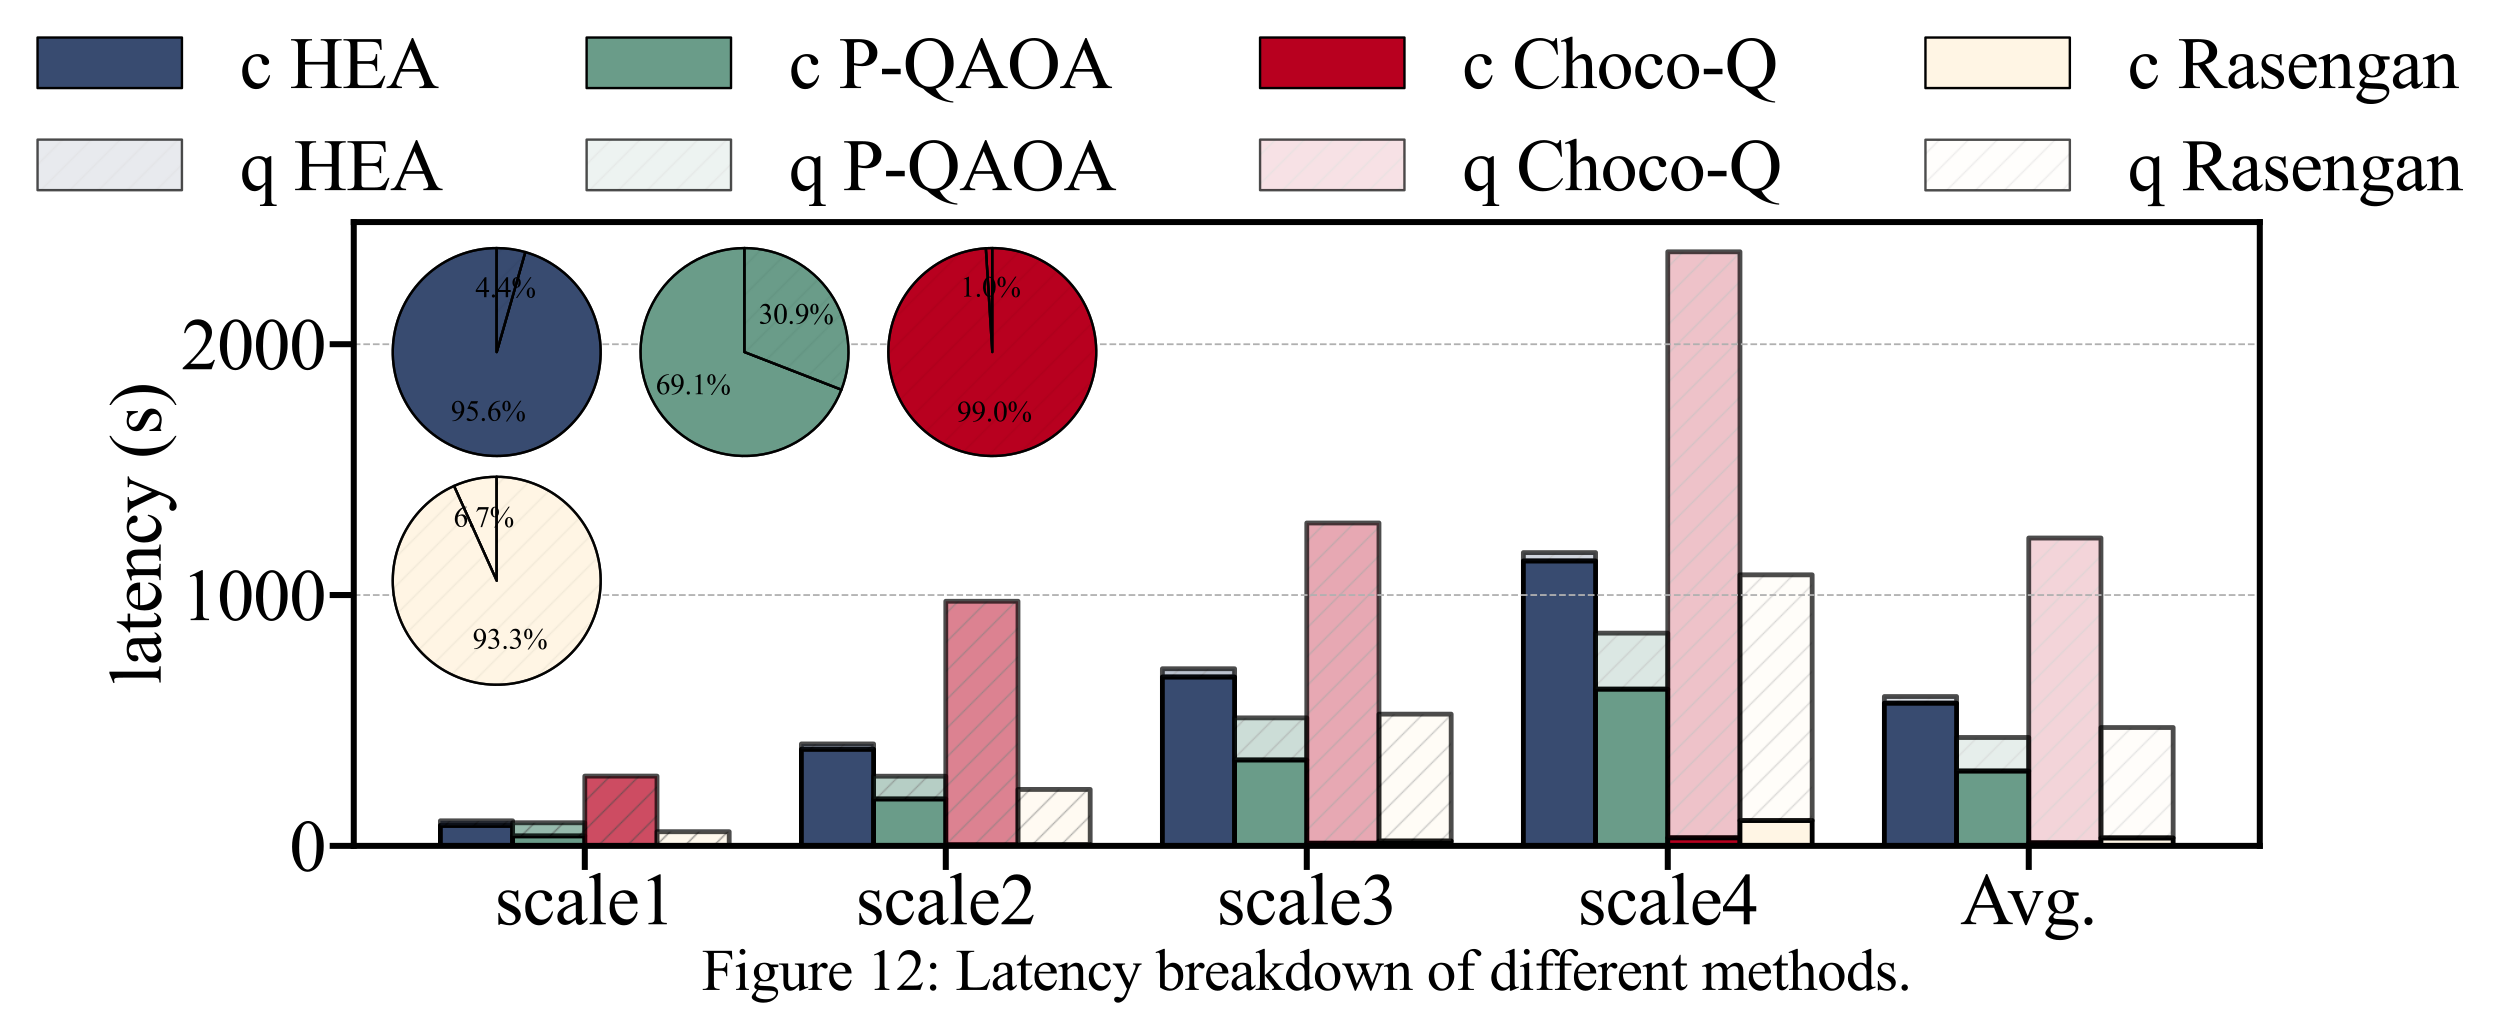 <?xml version="1.0" encoding="utf-8" standalone="no"?>
<!DOCTYPE svg PUBLIC "-//W3C//DTD SVG 1.1//EN"
  "http://www.w3.org/Graphics/SVG/1.1/DTD/svg11.dtd">
<svg xmlns:xlink="http://www.w3.org/1999/xlink" width="2077.622pt" height="840.247pt" viewBox="0 0 2077.622 840.247" xmlns="http://www.w3.org/2000/svg" version="1.1">
 <defs>
  <style type="text/css">*{stroke-linejoin: round; stroke-linecap: butt}</style>
 </defs>
 <g id="figure_1">
  <g id="patch_1">
   <path d="M 0 840.247 
L 2077.622 840.247 
L 2077.622 0 
L 0 0 
z
" style="fill: #ffffff"/>
  </g>
  <g id="axes_1">
   <g id="patch_2">
    <path d="M 294 702.96 
L 1878 702.96 
L 1878 184.56 
L 294 184.56 
z
" style="fill: #ffffff"/>
   </g>
   <g id="patch_3">
    <path d="M 366 702.96 
L 426 702.96 
L 426 685.982 
L 366 685.982 
z
" clip-path="url(#pa96139964b)" style="fill: #384b70; stroke: #000000; stroke-width: 4; stroke-linejoin: miter"/>
   </g>
   <g id="patch_4">
    <path d="M 666 702.96 
L 726 702.96 
L 726 622.686 
L 666 622.686 
z
" clip-path="url(#pa96139964b)" style="fill: #384b70; stroke: #000000; stroke-width: 4; stroke-linejoin: miter"/>
   </g>
   <g id="patch_5">
    <path d="M 966 702.96 
L 1026 702.96 
L 1026 562.592 
L 966 562.592 
z
" clip-path="url(#pa96139964b)" style="fill: #384b70; stroke: #000000; stroke-width: 4; stroke-linejoin: miter"/>
   </g>
   <g id="patch_6">
    <path d="M 1266 702.96 
L 1326 702.96 
L 1326 466.144 
L 1266 466.144 
z
" clip-path="url(#pa96139964b)" style="fill: #384b70; stroke: #000000; stroke-width: 4; stroke-linejoin: miter"/>
   </g>
   <g id="patch_7">
    <path d="M 1566 702.96 
L 1626 702.96 
L 1626 584.351 
L 1566 584.351 
z
" clip-path="url(#pa96139964b)" style="fill: #384b70; stroke: #000000; stroke-width: 4; stroke-linejoin: miter"/>
   </g>
   <g id="patch_8">
    <path d="M 366 685.982 
L 426 685.982 
L 426 682.139 
L 366 682.139 
z
" clip-path="url(#pa96139964b)" style="fill: url(#h5c860865f8); opacity: 0.7; stroke: #000000; stroke-width: 4; stroke-linejoin: miter"/>
   </g>
   <g id="patch_9">
    <path d="M 666 622.686 
L 726 622.686 
L 726 618.262 
L 666 618.262 
z
" clip-path="url(#pa96139964b)" style="fill: url(#h5c860865f8); opacity: 0.7; stroke: #000000; stroke-width: 4; stroke-linejoin: miter"/>
   </g>
   <g id="patch_10">
    <path d="M 966 562.592 
L 1026 562.592 
L 1026 555.765 
L 966 555.765 
z
" clip-path="url(#pa96139964b)" style="fill: url(#h5c860865f8); opacity: 0.7; stroke: #000000; stroke-width: 4; stroke-linejoin: miter"/>
   </g>
   <g id="patch_11">
    <path d="M 1266 466.144 
L 1326 466.144 
L 1326 459.236 
L 1266 459.236 
z
" clip-path="url(#pa96139964b)" style="fill: url(#h5c860865f8); opacity: 0.7; stroke: #000000; stroke-width: 4; stroke-linejoin: miter"/>
   </g>
   <g id="patch_12">
    <path d="M 1566 584.351 
L 1626 584.351 
L 1626 578.85 
L 1566 578.85 
z
" clip-path="url(#pa96139964b)" style="fill: url(#h5c860865f8); opacity: 0.7; stroke: #000000; stroke-width: 4; stroke-linejoin: miter"/>
   </g>
   <g id="patch_13">
    <path d="M 426 702.96 
L 486 702.96 
L 486 694.659 
L 426 694.659 
z
" clip-path="url(#pa96139964b)" style="fill: #6a9c89; stroke: #000000; stroke-width: 4; stroke-linejoin: miter"/>
   </g>
   <g id="patch_14">
    <path d="M 726 702.96 
L 786 702.96 
L 786 663.964 
L 726 663.964 
z
" clip-path="url(#pa96139964b)" style="fill: #6a9c89; stroke: #000000; stroke-width: 4; stroke-linejoin: miter"/>
   </g>
   <g id="patch_15">
    <path d="M 1026 702.96 
L 1086 702.96 
L 1086 631.549 
L 1026 631.549 
z
" clip-path="url(#pa96139964b)" style="fill: #6a9c89; stroke: #000000; stroke-width: 4; stroke-linejoin: miter"/>
   </g>
   <g id="patch_16">
    <path d="M 1326 702.96 
L 1386 702.96 
L 1386 572.722 
L 1326 572.722 
z
" clip-path="url(#pa96139964b)" style="fill: #6a9c89; stroke: #000000; stroke-width: 4; stroke-linejoin: miter"/>
   </g>
   <g id="patch_17">
    <path d="M 1626 702.96 
L 1686 702.96 
L 1686 640.724 
L 1626 640.724 
z
" clip-path="url(#pa96139964b)" style="fill: #6a9c89; stroke: #000000; stroke-width: 4; stroke-linejoin: miter"/>
   </g>
   <g id="patch_18">
    <path d="M 426 694.659 
L 486 694.659 
L 486 683.763 
L 426 683.763 
z
" clip-path="url(#pa96139964b)" style="fill: url(#h6e51e5358c); opacity: 0.7; stroke: #000000; stroke-width: 4; stroke-linejoin: miter"/>
   </g>
   <g id="patch_19">
    <path d="M 726 663.964 
L 786 663.964 
L 786 645.079 
L 726 645.079 
z
" clip-path="url(#pa96139964b)" style="fill: url(#h6e51e5358c); opacity: 0.7; stroke: #000000; stroke-width: 4; stroke-linejoin: miter"/>
   </g>
   <g id="patch_20">
    <path d="M 1026 631.549 
L 1086 631.549 
L 1086 596.568 
L 1026 596.568 
z
" clip-path="url(#pa96139964b)" style="fill: url(#h6e51e5358c); opacity: 0.7; stroke: #000000; stroke-width: 4; stroke-linejoin: miter"/>
   </g>
   <g id="patch_21">
    <path d="M 1326 572.722 
L 1386 572.722 
L 1386 526.179 
L 1326 526.179 
z
" clip-path="url(#pa96139964b)" style="fill: url(#h6e51e5358c); opacity: 0.7; stroke: #000000; stroke-width: 4; stroke-linejoin: miter"/>
   </g>
   <g id="patch_22">
    <path d="M 1626 640.724 
L 1686 640.724 
L 1686 612.897 
L 1626 612.897 
z
" clip-path="url(#pa96139964b)" style="fill: url(#h6e51e5358c); opacity: 0.7; stroke: #000000; stroke-width: 4; stroke-linejoin: miter"/>
   </g>
   <g id="patch_23">
    <path d="M 486 702.96 
L 546 702.96 
L 546 702.601 
L 486 702.601 
z
" clip-path="url(#pa96139964b)" style="fill: #b8001f; stroke: #000000; stroke-width: 4; stroke-linejoin: miter"/>
   </g>
   <g id="patch_24">
    <path d="M 786 702.96 
L 846 702.96 
L 846 702.072 
L 786 702.072 
z
" clip-path="url(#pa96139964b)" style="fill: #b8001f; stroke: #000000; stroke-width: 4; stroke-linejoin: miter"/>
   </g>
   <g id="patch_25">
    <path d="M 1086 702.96 
L 1146 702.96 
L 1146 700.755 
L 1086 700.755 
z
" clip-path="url(#pa96139964b)" style="fill: #b8001f; stroke: #000000; stroke-width: 4; stroke-linejoin: miter"/>
   </g>
   <g id="patch_26">
    <path d="M 1386 702.96 
L 1446 702.96 
L 1446 696.247 
L 1386 696.247 
z
" clip-path="url(#pa96139964b)" style="fill: #b8001f; stroke: #000000; stroke-width: 4; stroke-linejoin: miter"/>
   </g>
   <g id="patch_27">
    <path d="M 1686 702.96 
L 1746 702.96 
L 1746 700.419 
L 1686 700.419 
z
" clip-path="url(#pa96139964b)" style="fill: #b8001f; stroke: #000000; stroke-width: 4; stroke-linejoin: miter"/>
   </g>
   <g id="patch_28">
    <path d="M 486 702.601 
L 546 702.601 
L 546 644.977 
L 486 644.977 
z
" clip-path="url(#pa96139964b)" style="fill: url(#hfad58c3c99); opacity: 0.7; stroke: #000000; stroke-width: 4; stroke-linejoin: miter"/>
   </g>
   <g id="patch_29">
    <path d="M 786 702.072 
L 846 702.072 
L 846 499.673 
L 786 499.673 
z
" clip-path="url(#pa96139964b)" style="fill: url(#hfad58c3c99); opacity: 0.7; stroke: #000000; stroke-width: 4; stroke-linejoin: miter"/>
   </g>
   <g id="patch_30">
    <path d="M 1086 700.755 
L 1146 700.755 
L 1146 434.621 
L 1086 434.621 
z
" clip-path="url(#pa96139964b)" style="fill: url(#hfad58c3c99); opacity: 0.7; stroke: #000000; stroke-width: 4; stroke-linejoin: miter"/>
   </g>
   <g id="patch_31">
    <path d="M 1386 696.247 
L 1446 696.247 
L 1446 209.246 
L 1386 209.246 
z
" clip-path="url(#pa96139964b)" style="fill: url(#hfad58c3c99); opacity: 0.7; stroke: #000000; stroke-width: 4; stroke-linejoin: miter"/>
   </g>
   <g id="patch_32">
    <path d="M 1686 700.419 
L 1746 700.419 
L 1746 447.129 
L 1686 447.129 
z
" clip-path="url(#pa96139964b)" style="fill: url(#hfad58c3c99); opacity: 0.7; stroke: #000000; stroke-width: 4; stroke-linejoin: miter"/>
   </g>
   <g id="patch_33">
    <path d="M 546 702.96 
L 606 702.96 
L 606 702.639 
L 546 702.639 
z
" clip-path="url(#pa96139964b)" style="fill: #fff5e4; stroke: #000000; stroke-width: 4; stroke-linejoin: miter"/>
   </g>
   <g id="patch_34">
    <path d="M 846 702.96 
L 906 702.96 
L 906 701.916 
L 846 701.916 
z
" clip-path="url(#pa96139964b)" style="fill: #fff5e4; stroke: #000000; stroke-width: 4; stroke-linejoin: miter"/>
   </g>
   <g id="patch_35">
    <path d="M 1146 702.96 
L 1206 702.96 
L 1206 698.894 
L 1146 698.894 
z
" clip-path="url(#pa96139964b)" style="fill: #fff5e4; stroke: #000000; stroke-width: 4; stroke-linejoin: miter"/>
   </g>
   <g id="patch_36">
    <path d="M 1446 702.96 
L 1506 702.96 
L 1506 681.884 
L 1446 681.884 
z
" clip-path="url(#pa96139964b)" style="fill: #fff5e4; stroke: #000000; stroke-width: 4; stroke-linejoin: miter"/>
   </g>
   <g id="patch_37">
    <path d="M 1746 702.96 
L 1806 702.96 
L 1806 696.333 
L 1746 696.333 
z
" clip-path="url(#pa96139964b)" style="fill: #fff5e4; stroke: #000000; stroke-width: 4; stroke-linejoin: miter"/>
   </g>
   <g id="patch_38">
    <path d="M 546 702.639 
L 606 702.639 
L 606 691.184 
L 546 691.184 
z
" clip-path="url(#pa96139964b)" style="fill: url(#h9b9effc7a3); opacity: 0.7; stroke: #000000; stroke-width: 4; stroke-linejoin: miter"/>
   </g>
   <g id="patch_39">
    <path d="M 846 701.916 
L 906 701.916 
L 906 656.056 
L 846 656.056 
z
" clip-path="url(#pa96139964b)" style="fill: url(#h9b9effc7a3); opacity: 0.7; stroke: #000000; stroke-width: 4; stroke-linejoin: miter"/>
   </g>
   <g id="patch_40">
    <path d="M 1146 698.894 
L 1206 698.894 
L 1206 593.491 
L 1146 593.491 
z
" clip-path="url(#pa96139964b)" style="fill: url(#h9b9effc7a3); opacity: 0.7; stroke: #000000; stroke-width: 4; stroke-linejoin: miter"/>
   </g>
   <g id="patch_41">
    <path d="M 1446 681.884 
L 1506 681.884 
L 1506 477.711 
L 1446 477.711 
z
" clip-path="url(#pa96139964b)" style="fill: url(#h9b9effc7a3); opacity: 0.7; stroke: #000000; stroke-width: 4; stroke-linejoin: miter"/>
   </g>
   <g id="patch_42">
    <path d="M 1746 696.333 
L 1806 696.333 
L 1806 604.61 
L 1746 604.61 
z
" clip-path="url(#pa96139964b)" style="fill: url(#h9b9effc7a3); opacity: 0.7; stroke: #000000; stroke-width: 4; stroke-linejoin: miter"/>
   </g>
   <g id="matplotlib.axis_1">
    <g id="xtick_1">
     <g id="line2d_1">
      <defs>
       <path id="md3d9d2c290" d="M 0 0 
L 0 20 
" style="stroke: #000000; stroke-width: 5"/>
      </defs>
      <g>
       <use xlink:href="#md3d9d2c290" x="486" y="702.96" style="fill: #f8d941; stroke: #000000; stroke-width: 5"/>
      </g>
     </g>
     <g id="text_1">
      <!-- scale1 -->
      <g transform="translate(411.038 768.122) scale(0.6 -0.6)">
       <defs>
        <path id="TimesNewRomanPSMT-73" d="M 2050 2947 
L 2050 1972 
L 1947 1972 
Q 1828 2431 1642 2597 
Q 1456 2763 1169 2763 
Q 950 2763 815 2647 
Q 681 2531 681 2391 
Q 681 2216 781 2091 
Q 878 1963 1175 1819 
L 1631 1597 
Q 2266 1288 2266 781 
Q 2266 391 1970 151 
Q 1675 -88 1309 -88 
Q 1047 -88 709 6 
Q 606 38 541 38 
Q 469 38 428 -44 
L 325 -44 
L 325 978 
L 428 978 
Q 516 541 762 319 
Q 1009 97 1316 97 
Q 1531 97 1667 223 
Q 1803 350 1803 528 
Q 1803 744 1651 891 
Q 1500 1038 1047 1263 
Q 594 1488 453 1669 
Q 313 1847 313 2119 
Q 313 2472 555 2709 
Q 797 2947 1181 2947 
Q 1350 2947 1591 2875 
Q 1750 2828 1803 2828 
Q 1853 2828 1881 2850 
Q 1909 2872 1947 2947 
L 2050 2947 
z
" transform="scale(0.016)"/>
        <path id="TimesNewRomanPSMT-63" d="M 2631 1088 
Q 2516 522 2178 217 
Q 1841 -88 1431 -88 
Q 944 -88 581 321 
Q 219 731 219 1428 
Q 219 2103 620 2525 
Q 1022 2947 1584 2947 
Q 2006 2947 2278 2723 
Q 2550 2500 2550 2259 
Q 2550 2141 2473 2067 
Q 2397 1994 2259 1994 
Q 2075 1994 1981 2113 
Q 1928 2178 1911 2362 
Q 1894 2547 1784 2644 
Q 1675 2738 1481 2738 
Q 1169 2738 978 2506 
Q 725 2200 725 1697 
Q 725 1184 976 792 
Q 1228 400 1656 400 
Q 1963 400 2206 609 
Q 2378 753 2541 1131 
L 2631 1088 
z
" transform="scale(0.016)"/>
        <path id="TimesNewRomanPSMT-61" d="M 1822 413 
Q 1381 72 1269 19 
Q 1100 -59 909 -59 
Q 613 -59 420 144 
Q 228 347 228 678 
Q 228 888 322 1041 
Q 450 1253 767 1440 
Q 1084 1628 1822 1897 
L 1822 2009 
Q 1822 2438 1686 2597 
Q 1550 2756 1291 2756 
Q 1094 2756 978 2650 
Q 859 2544 859 2406 
L 866 2225 
Q 866 2081 792 2003 
Q 719 1925 600 1925 
Q 484 1925 411 2006 
Q 338 2088 338 2228 
Q 338 2497 613 2722 
Q 888 2947 1384 2947 
Q 1766 2947 2009 2819 
Q 2194 2722 2281 2516 
Q 2338 2381 2338 1966 
L 2338 994 
Q 2338 584 2353 492 
Q 2369 400 2405 369 
Q 2441 338 2488 338 
Q 2538 338 2575 359 
Q 2641 400 2828 588 
L 2828 413 
Q 2478 -56 2159 -56 
Q 2006 -56 1915 50 
Q 1825 156 1822 413 
z
M 1822 616 
L 1822 1706 
Q 1350 1519 1213 1441 
Q 966 1303 859 1153 
Q 753 1003 753 825 
Q 753 600 887 451 
Q 1022 303 1197 303 
Q 1434 303 1822 616 
z
" transform="scale(0.016)"/>
        <path id="TimesNewRomanPSMT-6c" d="M 1184 4444 
L 1184 647 
Q 1184 378 1223 290 
Q 1263 203 1344 158 
Q 1425 113 1647 113 
L 1647 0 
L 244 0 
L 244 113 
Q 441 113 512 153 
Q 584 194 625 287 
Q 666 381 666 647 
L 666 3247 
Q 666 3731 644 3842 
Q 622 3953 573 3993 
Q 525 4034 450 4034 
Q 369 4034 244 3984 
L 191 4094 
L 1044 4444 
L 1184 4444 
z
" transform="scale(0.016)"/>
        <path id="TimesNewRomanPSMT-65" d="M 681 1784 
Q 678 1147 991 784 
Q 1303 422 1725 422 
Q 2006 422 2214 576 
Q 2422 731 2563 1106 
L 2659 1044 
Q 2594 616 2278 264 
Q 1963 -88 1488 -88 
Q 972 -88 605 314 
Q 238 716 238 1394 
Q 238 2128 614 2539 
Q 991 2950 1559 2950 
Q 2041 2950 2350 2633 
Q 2659 2316 2659 1784 
L 681 1784 
z
M 681 1966 
L 2006 1966 
Q 1991 2241 1941 2353 
Q 1863 2528 1708 2628 
Q 1553 2728 1384 2728 
Q 1125 2728 920 2526 
Q 716 2325 681 1966 
z
" transform="scale(0.016)"/>
        <path id="TimesNewRomanPSMT-31" d="M 750 3822 
L 1781 4325 
L 1884 4325 
L 1884 747 
Q 1884 391 1914 303 
Q 1944 216 2037 169 
Q 2131 122 2419 116 
L 2419 0 
L 825 0 
L 825 116 
Q 1125 122 1212 167 
Q 1300 213 1334 289 
Q 1369 366 1369 747 
L 1369 3034 
Q 1369 3497 1338 3628 
Q 1316 3728 1258 3775 
Q 1200 3822 1119 3822 
Q 1003 3822 797 3725 
L 750 3822 
z
" transform="scale(0.016)"/>
       </defs>
       <use xlink:href="#TimesNewRomanPSMT-73"/>
       <use xlink:href="#TimesNewRomanPSMT-63" x="38.916"/>
       <use xlink:href="#TimesNewRomanPSMT-61" x="83.301"/>
       <use xlink:href="#TimesNewRomanPSMT-6c" x="127.686"/>
       <use xlink:href="#TimesNewRomanPSMT-65" x="155.469"/>
       <use xlink:href="#TimesNewRomanPSMT-31" x="199.854"/>
      </g>
     </g>
    </g>
    <g id="xtick_2">
     <g id="line2d_2">
      <g>
       <use xlink:href="#md3d9d2c290" x="786" y="702.96" style="fill: #f8d941; stroke: #000000; stroke-width: 5"/>
      </g>
     </g>
     <g id="text_2">
      <!-- scale2 -->
      <g transform="translate(711.038 768.122) scale(0.6 -0.6)">
       <defs>
        <path id="TimesNewRomanPSMT-32" d="M 2934 816 
L 2638 0 
L 138 0 
L 138 116 
Q 1241 1122 1691 1759 
Q 2141 2397 2141 2925 
Q 2141 3328 1894 3587 
Q 1647 3847 1303 3847 
Q 991 3847 742 3664 
Q 494 3481 375 3128 
L 259 3128 
Q 338 3706 661 4015 
Q 984 4325 1469 4325 
Q 1984 4325 2329 3994 
Q 2675 3663 2675 3213 
Q 2675 2891 2525 2569 
Q 2294 2063 1775 1497 
Q 997 647 803 472 
L 1909 472 
Q 2247 472 2383 497 
Q 2519 522 2628 598 
Q 2738 675 2819 816 
L 2934 816 
z
" transform="scale(0.016)"/>
       </defs>
       <use xlink:href="#TimesNewRomanPSMT-73"/>
       <use xlink:href="#TimesNewRomanPSMT-63" x="38.916"/>
       <use xlink:href="#TimesNewRomanPSMT-61" x="83.301"/>
       <use xlink:href="#TimesNewRomanPSMT-6c" x="127.686"/>
       <use xlink:href="#TimesNewRomanPSMT-65" x="155.469"/>
       <use xlink:href="#TimesNewRomanPSMT-32" x="199.854"/>
      </g>
     </g>
    </g>
    <g id="xtick_3">
     <g id="line2d_3">
      <g>
       <use xlink:href="#md3d9d2c290" x="1086" y="702.96" style="fill: #f8d941; stroke: #000000; stroke-width: 5"/>
      </g>
     </g>
     <g id="text_3">
      <!-- scale3 -->
      <g transform="translate(1011.038 768.122) scale(0.6 -0.6)">
       <defs>
        <path id="TimesNewRomanPSMT-33" d="M 325 3431 
Q 506 3859 782 4092 
Q 1059 4325 1472 4325 
Q 1981 4325 2253 3994 
Q 2459 3747 2459 3466 
Q 2459 3003 1878 2509 
Q 2269 2356 2469 2072 
Q 2669 1788 2669 1403 
Q 2669 853 2319 450 
Q 1863 -75 997 -75 
Q 569 -75 414 31 
Q 259 138 259 259 
Q 259 350 332 419 
Q 406 488 509 488 
Q 588 488 669 463 
Q 722 447 909 348 
Q 1097 250 1169 231 
Q 1284 197 1416 197 
Q 1734 197 1970 444 
Q 2206 691 2206 1028 
Q 2206 1275 2097 1509 
Q 2016 1684 1919 1775 
Q 1784 1900 1550 2001 
Q 1316 2103 1072 2103 
L 972 2103 
L 972 2197 
Q 1219 2228 1467 2375 
Q 1716 2522 1828 2728 
Q 1941 2934 1941 3181 
Q 1941 3503 1739 3701 
Q 1538 3900 1238 3900 
Q 753 3900 428 3381 
L 325 3431 
z
" transform="scale(0.016)"/>
       </defs>
       <use xlink:href="#TimesNewRomanPSMT-73"/>
       <use xlink:href="#TimesNewRomanPSMT-63" x="38.916"/>
       <use xlink:href="#TimesNewRomanPSMT-61" x="83.301"/>
       <use xlink:href="#TimesNewRomanPSMT-6c" x="127.686"/>
       <use xlink:href="#TimesNewRomanPSMT-65" x="155.469"/>
       <use xlink:href="#TimesNewRomanPSMT-33" x="199.854"/>
      </g>
     </g>
    </g>
    <g id="xtick_4">
     <g id="line2d_4">
      <g>
       <use xlink:href="#md3d9d2c290" x="1386" y="702.96" style="fill: #f8d941; stroke: #000000; stroke-width: 5"/>
      </g>
     </g>
     <g id="text_4">
      <!-- scale4 -->
      <g transform="translate(1311.037 768.122) scale(0.6 -0.6)">
       <defs>
        <path id="TimesNewRomanPSMT-34" d="M 2978 1563 
L 2978 1119 
L 2409 1119 
L 2409 0 
L 1894 0 
L 1894 1119 
L 100 1119 
L 100 1519 
L 2066 4325 
L 2409 4325 
L 2409 1563 
L 2978 1563 
z
M 1894 1563 
L 1894 3666 
L 406 1563 
L 1894 1563 
z
" transform="scale(0.016)"/>
       </defs>
       <use xlink:href="#TimesNewRomanPSMT-73"/>
       <use xlink:href="#TimesNewRomanPSMT-63" x="38.916"/>
       <use xlink:href="#TimesNewRomanPSMT-61" x="83.301"/>
       <use xlink:href="#TimesNewRomanPSMT-6c" x="127.686"/>
       <use xlink:href="#TimesNewRomanPSMT-65" x="155.469"/>
       <use xlink:href="#TimesNewRomanPSMT-34" x="199.854"/>
      </g>
     </g>
    </g>
    <g id="xtick_5">
     <g id="line2d_5">
      <g>
       <use xlink:href="#md3d9d2c290" x="1686" y="702.96" style="fill: #f8d941; stroke: #000000; stroke-width: 5"/>
      </g>
     </g>
     <g id="text_5">
      <!-- Avg. -->
      <g transform="translate(1629.047 768.01) scale(0.6 -0.6)">
       <defs>
        <path id="TimesNewRomanPSMT-41" d="M 2928 1419 
L 1288 1419 
L 1000 750 
Q 894 503 894 381 
Q 894 284 986 211 
Q 1078 138 1384 116 
L 1384 0 
L 50 0 
L 50 116 
Q 316 163 394 238 
Q 553 388 747 847 
L 2238 4334 
L 2347 4334 
L 3822 809 
Q 4000 384 4145 257 
Q 4291 131 4550 116 
L 4550 0 
L 2878 0 
L 2878 116 
Q 3131 128 3220 200 
Q 3309 272 3309 375 
Q 3309 513 3184 809 
L 2928 1419 
z
M 2841 1650 
L 2122 3363 
L 1384 1650 
L 2841 1650 
z
" transform="scale(0.016)"/>
        <path id="TimesNewRomanPSMT-76" d="M 53 2863 
L 1400 2863 
L 1400 2747 
L 1313 2747 
Q 1191 2747 1127 2687 
Q 1063 2628 1063 2528 
Q 1063 2419 1128 2269 
L 1794 688 
L 2463 2328 
Q 2534 2503 2534 2594 
Q 2534 2638 2509 2666 
Q 2475 2713 2422 2730 
Q 2369 2747 2206 2747 
L 2206 2863 
L 3141 2863 
L 3141 2747 
Q 2978 2734 2916 2681 
Q 2806 2588 2719 2369 
L 1703 -88 
L 1575 -88 
L 553 2328 
Q 484 2497 421 2570 
Q 359 2644 263 2694 
Q 209 2722 53 2747 
L 53 2863 
z
" transform="scale(0.016)"/>
        <path id="TimesNewRomanPSMT-67" d="M 966 1044 
Q 703 1172 562 1401 
Q 422 1631 422 1909 
Q 422 2334 742 2640 
Q 1063 2947 1563 2947 
Q 1972 2947 2272 2747 
L 2878 2747 
Q 3013 2747 3034 2739 
Q 3056 2731 3066 2713 
Q 3084 2684 3084 2613 
Q 3084 2531 3069 2500 
Q 3059 2484 3036 2475 
Q 3013 2466 2878 2466 
L 2506 2466 
Q 2681 2241 2681 1891 
Q 2681 1491 2375 1206 
Q 2069 922 1553 922 
Q 1341 922 1119 984 
Q 981 866 932 777 
Q 884 688 884 625 
Q 884 572 936 522 
Q 988 472 1138 450 
Q 1225 438 1575 428 
Q 2219 413 2409 384 
Q 2700 344 2873 169 
Q 3047 -6 3047 -263 
Q 3047 -616 2716 -925 
Q 2228 -1381 1444 -1381 
Q 841 -1381 425 -1109 
Q 191 -953 191 -784 
Q 191 -709 225 -634 
Q 278 -519 444 -313 
Q 466 -284 763 25 
Q 600 122 533 198 
Q 466 275 466 372 
Q 466 481 555 628 
Q 644 775 966 1044 
z
M 1509 2797 
Q 1278 2797 1122 2612 
Q 966 2428 966 2047 
Q 966 1553 1178 1281 
Q 1341 1075 1591 1075 
Q 1828 1075 1981 1253 
Q 2134 1431 2134 1813 
Q 2134 2309 1919 2591 
Q 1759 2797 1509 2797 
z
M 934 0 
Q 788 -159 713 -296 
Q 638 -434 638 -550 
Q 638 -700 819 -813 
Q 1131 -1006 1722 -1006 
Q 2284 -1006 2551 -807 
Q 2819 -609 2819 -384 
Q 2819 -222 2659 -153 
Q 2497 -84 2016 -72 
Q 1313 -53 934 0 
z
" transform="scale(0.016)"/>
        <path id="TimesNewRomanPSMT-2e" d="M 800 606 
Q 947 606 1047 504 
Q 1147 403 1147 259 
Q 1147 116 1045 14 
Q 944 -88 800 -88 
Q 656 -88 554 14 
Q 453 116 453 259 
Q 453 406 554 506 
Q 656 606 800 606 
z
" transform="scale(0.016)"/>
       </defs>
       <use xlink:href="#TimesNewRomanPSMT-41"/>
       <use xlink:href="#TimesNewRomanPSMT-76" x="64.842"/>
       <use xlink:href="#TimesNewRomanPSMT-67" x="114.842"/>
       <use xlink:href="#TimesNewRomanPSMT-2e" x="164.842"/>
      </g>
     </g>
    </g>
   </g>
   <g id="matplotlib.axis_2">
    <g id="ytick_1">
     <g id="line2d_6">
      <path d="M 294 702.96 
L 1878 702.96 
" clip-path="url(#pa96139964b)" style="fill: none; stroke-dasharray: 5.55,2.4; stroke-dashoffset: 0; stroke: #b0b0b0; stroke-width: 1.5"/>
     </g>
     <g id="line2d_7">
      <defs>
       <path id="m8d0991ec17" d="M 0 0 
L -20 0 
" style="stroke: #000000; stroke-width: 5"/>
      </defs>
      <g>
       <use xlink:href="#m8d0991ec17" x="294" y="702.96" style="fill: #f8d941; stroke: #000000; stroke-width: 5"/>
      </g>
     </g>
     <g id="text_6">
      <!-- 0 -->
      <g transform="translate(240.5 723.791) scale(0.6 -0.6)">
       <defs>
        <path id="TimesNewRomanPSMT-30" d="M 231 2094 
Q 231 2819 450 3342 
Q 669 3866 1031 4122 
Q 1313 4325 1613 4325 
Q 2100 4325 2488 3828 
Q 2972 3213 2972 2159 
Q 2972 1422 2759 906 
Q 2547 391 2217 158 
Q 1888 -75 1581 -75 
Q 975 -75 572 641 
Q 231 1244 231 2094 
z
M 844 2016 
Q 844 1141 1059 588 
Q 1238 122 1591 122 
Q 1759 122 1940 273 
Q 2122 425 2216 781 
Q 2359 1319 2359 2297 
Q 2359 3022 2209 3506 
Q 2097 3866 1919 4016 
Q 1791 4119 1609 4119 
Q 1397 4119 1231 3928 
Q 1006 3669 925 3112 
Q 844 2556 844 2016 
z
" transform="scale(0.016)"/>
       </defs>
       <use xlink:href="#TimesNewRomanPSMT-30"/>
      </g>
     </g>
    </g>
    <g id="ytick_2">
     <g id="line2d_8">
      <path d="M 294 494.508 
L 1878 494.508 
" clip-path="url(#pa96139964b)" style="fill: none; stroke-dasharray: 5.55,2.4; stroke-dashoffset: 0; stroke: #b0b0b0; stroke-width: 1.5"/>
     </g>
     <g id="line2d_9">
      <g>
       <use xlink:href="#m8d0991ec17" x="294" y="494.508" style="fill: #f8d941; stroke: #000000; stroke-width: 5"/>
      </g>
     </g>
     <g id="text_7">
      <!-- 1000 -->
      <g transform="translate(150.5 515.339) scale(0.6 -0.6)">
       <use xlink:href="#TimesNewRomanPSMT-31"/>
       <use xlink:href="#TimesNewRomanPSMT-30" x="50"/>
       <use xlink:href="#TimesNewRomanPSMT-30" x="100"/>
       <use xlink:href="#TimesNewRomanPSMT-30" x="150"/>
      </g>
     </g>
    </g>
    <g id="ytick_3">
     <g id="line2d_10">
      <path d="M 294 286.055 
L 1878 286.055 
" clip-path="url(#pa96139964b)" style="fill: none; stroke-dasharray: 5.55,2.4; stroke-dashoffset: 0; stroke: #b0b0b0; stroke-width: 1.5"/>
     </g>
     <g id="line2d_11">
      <g>
       <use xlink:href="#m8d0991ec17" x="294" y="286.055" style="fill: #f8d941; stroke: #000000; stroke-width: 5"/>
      </g>
     </g>
     <g id="text_8">
      <!-- 2000 -->
      <g transform="translate(150.5 306.886) scale(0.6 -0.6)">
       <use xlink:href="#TimesNewRomanPSMT-32"/>
       <use xlink:href="#TimesNewRomanPSMT-30" x="50"/>
       <use xlink:href="#TimesNewRomanPSMT-30" x="100"/>
       <use xlink:href="#TimesNewRomanPSMT-30" x="150"/>
      </g>
     </g>
    </g>
    <g id="text_9">
     <!-- latency (s) -->
     <g transform="translate(133.553 569.535) rotate(-90) scale(0.6 -0.6)">
      <defs>
       <path id="TimesNewRomanPSMT-74" d="M 1031 3803 
L 1031 2863 
L 1700 2863 
L 1700 2644 
L 1031 2644 
L 1031 788 
Q 1031 509 1111 412 
Q 1191 316 1316 316 
Q 1419 316 1516 380 
Q 1613 444 1666 569 
L 1788 569 
Q 1678 263 1478 108 
Q 1278 -47 1066 -47 
Q 922 -47 784 33 
Q 647 113 581 261 
Q 516 409 516 719 
L 516 2644 
L 63 2644 
L 63 2747 
Q 234 2816 414 2980 
Q 594 3144 734 3369 
Q 806 3488 934 3803 
L 1031 3803 
z
" transform="scale(0.016)"/>
       <path id="TimesNewRomanPSMT-6e" d="M 1034 2341 
Q 1538 2947 1994 2947 
Q 2228 2947 2397 2830 
Q 2566 2713 2666 2444 
Q 2734 2256 2734 1869 
L 2734 647 
Q 2734 375 2778 278 
Q 2813 200 2889 156 
Q 2966 113 3172 113 
L 3172 0 
L 1756 0 
L 1756 113 
L 1816 113 
Q 2016 113 2095 173 
Q 2175 234 2206 353 
Q 2219 400 2219 647 
L 2219 1819 
Q 2219 2209 2117 2386 
Q 2016 2563 1775 2563 
Q 1403 2563 1034 2156 
L 1034 647 
Q 1034 356 1069 288 
Q 1113 197 1189 155 
Q 1266 113 1500 113 
L 1500 0 
L 84 0 
L 84 113 
L 147 113 
Q 366 113 442 223 
Q 519 334 519 647 
L 519 1709 
Q 519 2225 495 2337 
Q 472 2450 423 2490 
Q 375 2531 294 2531 
Q 206 2531 84 2484 
L 38 2597 
L 900 2947 
L 1034 2947 
L 1034 2341 
z
" transform="scale(0.016)"/>
       <path id="TimesNewRomanPSMT-79" d="M 38 2863 
L 1372 2863 
L 1372 2747 
L 1306 2747 
Q 1166 2747 1095 2686 
Q 1025 2625 1025 2534 
Q 1025 2413 1128 2197 
L 1825 753 
L 2466 2334 
Q 2519 2463 2519 2588 
Q 2519 2644 2497 2672 
Q 2472 2706 2419 2726 
Q 2366 2747 2231 2747 
L 2231 2863 
L 3163 2863 
L 3163 2747 
Q 3047 2734 2984 2696 
Q 2922 2659 2847 2556 
Q 2819 2513 2741 2316 
L 1575 -541 
Q 1406 -956 1132 -1168 
Q 859 -1381 606 -1381 
Q 422 -1381 303 -1275 
Q 184 -1169 184 -1031 
Q 184 -900 270 -820 
Q 356 -741 506 -741 
Q 609 -741 788 -809 
Q 913 -856 944 -856 
Q 1038 -856 1148 -759 
Q 1259 -663 1372 -384 
L 1575 113 
L 547 2272 
Q 500 2369 397 2513 
Q 319 2622 269 2659 
Q 197 2709 38 2747 
L 38 2863 
z
" transform="scale(0.016)"/>
       <path id="TimesNewRomanPSMT-20" transform="scale(0.016)"/>
       <path id="TimesNewRomanPSMT-28" d="M 1988 -1253 
L 1988 -1369 
Q 1516 -1131 1200 -813 
Q 750 -359 506 256 
Q 263 872 263 1534 
Q 263 2503 741 3301 
Q 1219 4100 1988 4444 
L 1988 4313 
Q 1603 4100 1356 3731 
Q 1109 3363 987 2797 
Q 866 2231 866 1616 
Q 866 947 969 400 
Q 1050 -31 1165 -292 
Q 1281 -553 1476 -793 
Q 1672 -1034 1988 -1253 
z
" transform="scale(0.016)"/>
       <path id="TimesNewRomanPSMT-29" d="M 144 4313 
L 144 4444 
Q 619 4209 934 3891 
Q 1381 3434 1625 2820 
Q 1869 2206 1869 1541 
Q 1869 572 1392 -226 
Q 916 -1025 144 -1369 
L 144 -1253 
Q 528 -1038 776 -670 
Q 1025 -303 1145 264 
Q 1266 831 1266 1447 
Q 1266 2113 1163 2663 
Q 1084 3094 967 3353 
Q 850 3613 656 3853 
Q 463 4094 144 4313 
z
" transform="scale(0.016)"/>
      </defs>
      <use xlink:href="#TimesNewRomanPSMT-6c"/>
      <use xlink:href="#TimesNewRomanPSMT-61" x="27.783"/>
      <use xlink:href="#TimesNewRomanPSMT-74" x="72.168"/>
      <use xlink:href="#TimesNewRomanPSMT-65" x="99.951"/>
      <use xlink:href="#TimesNewRomanPSMT-6e" x="144.336"/>
      <use xlink:href="#TimesNewRomanPSMT-63" x="194.336"/>
      <use xlink:href="#TimesNewRomanPSMT-79" x="238.721"/>
      <use xlink:href="#TimesNewRomanPSMT-20" x="288.721"/>
      <use xlink:href="#TimesNewRomanPSMT-28" x="313.721"/>
      <use xlink:href="#TimesNewRomanPSMT-73" x="347.021"/>
      <use xlink:href="#TimesNewRomanPSMT-29" x="385.938"/>
     </g>
    </g>
   </g>
   <g id="patch_43">
    <path d="M 294 702.96 
L 294 184.56 
" style="fill: none; stroke: #000000; stroke-width: 5; stroke-linejoin: miter; stroke-linecap: square"/>
   </g>
   <g id="patch_44">
    <path d="M 1878 702.96 
L 1878 184.56 
" style="fill: none; stroke: #000000; stroke-width: 5; stroke-linejoin: miter; stroke-linecap: square"/>
   </g>
   <g id="patch_45">
    <path d="M 294 702.96 
L 1878 702.96 
" style="fill: none; stroke: #000000; stroke-width: 5; stroke-linejoin: miter; stroke-linecap: square"/>
   </g>
   <g id="patch_46">
    <path d="M 294 184.56 
L 1878 184.56 
" style="fill: none; stroke: #000000; stroke-width: 5; stroke-linejoin: miter; stroke-linecap: square"/>
   </g>
   <g id="legend_1">
    <g id="patch_47">
     <path d="M 31.2 73.2 
L 151.2 73.2 
L 151.2 31.2 
L 31.2 31.2 
z
" style="fill: #384b70; stroke: #000000; stroke-width: 2; stroke-linejoin: miter"/>
    </g>
    <g id="text_10">
     <!-- c HEA -->
     <g transform="translate(199.2 73.2) scale(0.6 -0.6)">
      <defs>
       <path id="TimesNewRomanPSMT-48" d="M 1316 2272 
L 3284 2272 
L 3284 3484 
Q 3284 3809 3244 3913 
Q 3213 3991 3113 4047 
Q 2978 4122 2828 4122 
L 2678 4122 
L 2678 4238 
L 4491 4238 
L 4491 4122 
L 4341 4122 
Q 4191 4122 4056 4050 
Q 3956 4000 3920 3898 
Q 3884 3797 3884 3484 
L 3884 750 
Q 3884 428 3925 325 
Q 3956 247 4053 191 
Q 4191 116 4341 116 
L 4491 116 
L 4491 0 
L 2678 0 
L 2678 116 
L 2828 116 
Q 3088 116 3206 269 
Q 3284 369 3284 750 
L 3284 2041 
L 1316 2041 
L 1316 750 
Q 1316 428 1356 325 
Q 1388 247 1488 191 
Q 1622 116 1772 116 
L 1925 116 
L 1925 0 
L 109 0 
L 109 116 
L 259 116 
Q 522 116 641 269 
Q 716 369 716 750 
L 716 3484 
Q 716 3809 675 3913 
Q 644 3991 547 4047 
Q 409 4122 259 4122 
L 109 4122 
L 109 4238 
L 1925 4238 
L 1925 4122 
L 1772 4122 
Q 1622 4122 1488 4050 
Q 1391 4000 1353 3898 
Q 1316 3797 1316 3484 
L 1316 2272 
z
" transform="scale(0.016)"/>
       <path id="TimesNewRomanPSMT-45" d="M 1338 4006 
L 1338 2331 
L 2269 2331 
Q 2631 2331 2753 2441 
Q 2916 2584 2934 2947 
L 3050 2947 
L 3050 1472 
L 2934 1472 
Q 2891 1781 2847 1869 
Q 2791 1978 2662 2040 
Q 2534 2103 2269 2103 
L 1338 2103 
L 1338 706 
Q 1338 425 1363 364 
Q 1388 303 1450 267 
Q 1513 231 1688 231 
L 2406 231 
Q 2766 231 2928 281 
Q 3091 331 3241 478 
Q 3434 672 3638 1063 
L 3763 1063 
L 3397 0 
L 131 0 
L 131 116 
L 281 116 
Q 431 116 566 188 
Q 666 238 702 338 
Q 738 438 738 747 
L 738 3500 
Q 738 3903 656 3997 
Q 544 4122 281 4122 
L 131 4122 
L 131 4238 
L 3397 4238 
L 3444 3309 
L 3322 3309 
Q 3256 3644 3176 3769 
Q 3097 3894 2941 3959 
Q 2816 4006 2500 4006 
L 1338 4006 
z
" transform="scale(0.016)"/>
      </defs>
      <use xlink:href="#TimesNewRomanPSMT-63"/>
      <use xlink:href="#TimesNewRomanPSMT-20" x="44.385"/>
      <use xlink:href="#TimesNewRomanPSMT-48" x="69.385"/>
      <use xlink:href="#TimesNewRomanPSMT-45" x="141.602"/>
      <use xlink:href="#TimesNewRomanPSMT-41" x="202.686"/>
     </g>
    </g>
    <g id="patch_48">
     <path d="M 31.2 158.034 
L 151.2 158.034 
L 151.2 116.034 
L 31.2 116.034 
z
" style="fill: url(#h5c860865f8); opacity: 0.7; stroke: #000000; stroke-width: 2; stroke-linejoin: miter"/>
    </g>
    <g id="text_11">
     <!-- q HEA -->
     <g transform="translate(199.2 158.034) scale(0.6 -0.6)">
      <defs>
       <path id="TimesNewRomanPSMT-71" d="M 2734 2947 
L 2734 -734 
Q 2734 -1009 2771 -1087 
Q 2809 -1166 2889 -1209 
Q 2969 -1253 3200 -1253 
L 3200 -1369 
L 1756 -1369 
L 1756 -1253 
L 1816 -1253 
Q 1991 -1253 2081 -1203 
Q 2144 -1169 2181 -1080 
Q 2219 -991 2219 -734 
L 2219 497 
Q 1934 159 1721 35 
Q 1509 -88 1281 -88 
Q 866 -88 539 290 
Q 213 669 213 1303 
Q 213 2031 644 2489 
Q 1075 2947 1684 2947 
Q 1863 2947 2013 2897 
Q 2163 2847 2281 2747 
Q 2463 2834 2628 2947 
L 2734 2947 
z
M 2219 694 
L 2219 2038 
Q 2219 2272 2158 2406 
Q 2097 2541 1940 2634 
Q 1784 2728 1588 2728 
Q 1238 2728 988 2431 
Q 738 2134 738 1531 
Q 738 953 992 653 
Q 1247 353 1606 353 
Q 1791 353 1934 433 
Q 2078 513 2219 694 
z
" transform="scale(0.016)"/>
      </defs>
      <use xlink:href="#TimesNewRomanPSMT-71"/>
      <use xlink:href="#TimesNewRomanPSMT-20" x="50"/>
      <use xlink:href="#TimesNewRomanPSMT-48" x="75"/>
      <use xlink:href="#TimesNewRomanPSMT-45" x="147.217"/>
      <use xlink:href="#TimesNewRomanPSMT-41" x="208.301"/>
     </g>
    </g>
    <g id="patch_49">
     <path d="M 487.509 73.2 
L 607.509 73.2 
L 607.509 31.2 
L 487.509 31.2 
z
" style="fill: #6a9c89; stroke: #000000; stroke-width: 2; stroke-linejoin: miter"/>
    </g>
    <g id="text_12">
     <!-- c P-QAOA -->
     <g transform="translate(655.509 73.2) scale(0.6 -0.6)">
      <defs>
       <path id="TimesNewRomanPSMT-50" d="M 1313 1984 
L 1313 750 
Q 1313 350 1400 253 
Q 1519 116 1759 116 
L 1922 116 
L 1922 0 
L 106 0 
L 106 116 
L 266 116 
Q 534 116 650 291 
Q 713 388 713 750 
L 713 3488 
Q 713 3888 628 3984 
Q 506 4122 266 4122 
L 106 4122 
L 106 4238 
L 1659 4238 
Q 2228 4238 2556 4120 
Q 2884 4003 3109 3725 
Q 3334 3447 3334 3066 
Q 3334 2547 2992 2222 
Q 2650 1897 2025 1897 
Q 1872 1897 1694 1919 
Q 1516 1941 1313 1984 
z
M 1313 2163 
Q 1478 2131 1606 2115 
Q 1734 2100 1825 2100 
Q 2150 2100 2386 2351 
Q 2622 2603 2622 3003 
Q 2622 3278 2509 3514 
Q 2397 3750 2190 3867 
Q 1984 3984 1722 3984 
Q 1563 3984 1313 3925 
L 1313 2163 
z
" transform="scale(0.016)"/>
       <path id="TimesNewRomanPSMT-2d" d="M 259 1672 
L 1875 1672 
L 1875 1200 
L 259 1200 
L 259 1672 
z
" transform="scale(0.016)"/>
       <path id="TimesNewRomanPSMT-51" d="M 2819 -47 
Q 3138 -597 3508 -856 
Q 3878 -1116 4350 -1153 
L 4350 -1253 
Q 3919 -1238 3428 -1080 
Q 2938 -922 2498 -642 
Q 2059 -363 1741 -47 
Q 1291 134 1028 338 
Q 647 641 436 1083 
Q 225 1525 225 2128 
Q 225 3078 840 3706 
Q 1456 4334 2331 4334 
Q 3163 4334 3770 3704 
Q 4378 3075 4378 2116 
Q 4378 1338 3945 750 
Q 3513 163 2819 -47 
z
M 2294 4094 
Q 1725 4094 1378 3688 
Q 941 3178 941 2128 
Q 941 1100 1384 544 
Q 1728 116 2294 116 
Q 2881 116 3241 544 
Q 3663 1050 3663 2038 
Q 3663 2797 3431 3316 
Q 3253 3716 2958 3905 
Q 2663 4094 2294 4094 
z
" transform="scale(0.016)"/>
       <path id="TimesNewRomanPSMT-4f" d="M 2341 4334 
Q 3166 4334 3770 3707 
Q 4375 3081 4375 2144 
Q 4375 1178 3765 540 
Q 3156 -97 2291 -97 
Q 1416 -97 820 525 
Q 225 1147 225 2134 
Q 225 3144 913 3781 
Q 1509 4334 2341 4334 
z
M 2281 4106 
Q 1713 4106 1369 3684 
Q 941 3159 941 2147 
Q 941 1109 1384 550 
Q 1725 125 2284 125 
Q 2881 125 3270 590 
Q 3659 1056 3659 2059 
Q 3659 3147 3231 3681 
Q 2888 4106 2281 4106 
z
" transform="scale(0.016)"/>
      </defs>
      <use xlink:href="#TimesNewRomanPSMT-63"/>
      <use xlink:href="#TimesNewRomanPSMT-20" x="44.385"/>
      <use xlink:href="#TimesNewRomanPSMT-50" x="69.385"/>
      <use xlink:href="#TimesNewRomanPSMT-2d" x="125"/>
      <use xlink:href="#TimesNewRomanPSMT-51" x="158.301"/>
      <use xlink:href="#TimesNewRomanPSMT-41" x="230.518"/>
      <use xlink:href="#TimesNewRomanPSMT-4f" x="302.734"/>
      <use xlink:href="#TimesNewRomanPSMT-41" x="374.951"/>
     </g>
    </g>
    <g id="patch_50">
     <path d="M 487.509 158.034 
L 607.509 158.034 
L 607.509 116.034 
L 487.509 116.034 
z
" style="fill: url(#h6e51e5358c); opacity: 0.7; stroke: #000000; stroke-width: 2; stroke-linejoin: miter"/>
    </g>
    <g id="text_13">
     <!-- q P-QAOA -->
     <g transform="translate(655.509 158.034) scale(0.6 -0.6)">
      <use xlink:href="#TimesNewRomanPSMT-71"/>
      <use xlink:href="#TimesNewRomanPSMT-20" x="50"/>
      <use xlink:href="#TimesNewRomanPSMT-50" x="75"/>
      <use xlink:href="#TimesNewRomanPSMT-2d" x="130.615"/>
      <use xlink:href="#TimesNewRomanPSMT-51" x="163.916"/>
      <use xlink:href="#TimesNewRomanPSMT-41" x="236.133"/>
      <use xlink:href="#TimesNewRomanPSMT-4f" x="308.35"/>
      <use xlink:href="#TimesNewRomanPSMT-41" x="380.566"/>
     </g>
    </g>
    <g id="patch_51">
     <path d="M 1047.178 73.2 
L 1167.178 73.2 
L 1167.178 31.2 
L 1047.178 31.2 
z
" style="fill: #b8001f; stroke: #000000; stroke-width: 2; stroke-linejoin: miter"/>
    </g>
    <g id="text_14">
     <!-- c Choco-Q -->
     <g transform="translate(1215.178 73.2) scale(0.6 -0.6)">
      <defs>
       <path id="TimesNewRomanPSMT-43" d="M 3853 4334 
L 3950 2894 
L 3853 2894 
Q 3659 3541 3300 3825 
Q 2941 4109 2438 4109 
Q 2016 4109 1675 3895 
Q 1334 3681 1139 3212 
Q 944 2744 944 2047 
Q 944 1472 1128 1050 
Q 1313 628 1683 403 
Q 2053 178 2528 178 
Q 2941 178 3256 354 
Q 3572 531 3950 1056 
L 4047 994 
Q 3728 428 3303 165 
Q 2878 -97 2294 -97 
Q 1241 -97 663 684 
Q 231 1266 231 2053 
Q 231 2688 515 3219 
Q 800 3750 1298 4042 
Q 1797 4334 2388 4334 
Q 2847 4334 3294 4109 
Q 3425 4041 3481 4041 
Q 3566 4041 3628 4100 
Q 3709 4184 3744 4334 
L 3853 4334 
z
" transform="scale(0.016)"/>
       <path id="TimesNewRomanPSMT-68" d="M 1041 4444 
L 1041 2350 
Q 1388 2731 1591 2839 
Q 1794 2947 1997 2947 
Q 2241 2947 2416 2812 
Q 2591 2678 2675 2391 
Q 2734 2191 2734 1659 
L 2734 647 
Q 2734 375 2778 275 
Q 2809 200 2884 156 
Q 2959 113 3159 113 
L 3159 0 
L 1753 0 
L 1753 113 
L 1819 113 
Q 2019 113 2097 173 
Q 2175 234 2206 353 
Q 2216 403 2216 647 
L 2216 1659 
Q 2216 2128 2167 2275 
Q 2119 2422 2012 2495 
Q 1906 2569 1756 2569 
Q 1603 2569 1437 2487 
Q 1272 2406 1041 2159 
L 1041 647 
Q 1041 353 1073 281 
Q 1106 209 1195 161 
Q 1284 113 1503 113 
L 1503 0 
L 84 0 
L 84 113 
Q 275 113 384 172 
Q 447 203 484 290 
Q 522 378 522 647 
L 522 3238 
Q 522 3728 498 3840 
Q 475 3953 426 3993 
Q 378 4034 297 4034 
Q 231 4034 84 3984 
L 41 4094 
L 897 4444 
L 1041 4444 
z
" transform="scale(0.016)"/>
       <path id="TimesNewRomanPSMT-6f" d="M 1600 2947 
Q 2250 2947 2644 2453 
Q 2978 2031 2978 1484 
Q 2978 1100 2793 706 
Q 2609 313 2286 112 
Q 1963 -88 1566 -88 
Q 919 -88 538 428 
Q 216 863 216 1403 
Q 216 1797 411 2186 
Q 606 2575 925 2761 
Q 1244 2947 1600 2947 
z
M 1503 2744 
Q 1338 2744 1170 2645 
Q 1003 2547 900 2300 
Q 797 2053 797 1666 
Q 797 1041 1045 587 
Q 1294 134 1700 134 
Q 2003 134 2200 384 
Q 2397 634 2397 1244 
Q 2397 2006 2069 2444 
Q 1847 2744 1503 2744 
z
" transform="scale(0.016)"/>
      </defs>
      <use xlink:href="#TimesNewRomanPSMT-63"/>
      <use xlink:href="#TimesNewRomanPSMT-20" x="44.385"/>
      <use xlink:href="#TimesNewRomanPSMT-43" x="69.385"/>
      <use xlink:href="#TimesNewRomanPSMT-68" x="136.084"/>
      <use xlink:href="#TimesNewRomanPSMT-6f" x="186.084"/>
      <use xlink:href="#TimesNewRomanPSMT-63" x="236.084"/>
      <use xlink:href="#TimesNewRomanPSMT-6f" x="280.469"/>
      <use xlink:href="#TimesNewRomanPSMT-2d" x="330.469"/>
      <use xlink:href="#TimesNewRomanPSMT-51" x="363.77"/>
     </g>
    </g>
    <g id="patch_52">
     <path d="M 1047.178 158.034 
L 1167.178 158.034 
L 1167.178 116.034 
L 1047.178 116.034 
z
" style="fill: url(#hfad58c3c99); opacity: 0.7; stroke: #000000; stroke-width: 2; stroke-linejoin: miter"/>
    </g>
    <g id="text_15">
     <!-- q Choco-Q -->
     <g transform="translate(1215.178 158.034) scale(0.6 -0.6)">
      <use xlink:href="#TimesNewRomanPSMT-71"/>
      <use xlink:href="#TimesNewRomanPSMT-20" x="50"/>
      <use xlink:href="#TimesNewRomanPSMT-43" x="75"/>
      <use xlink:href="#TimesNewRomanPSMT-68" x="141.699"/>
      <use xlink:href="#TimesNewRomanPSMT-6f" x="191.699"/>
      <use xlink:href="#TimesNewRomanPSMT-63" x="241.699"/>
      <use xlink:href="#TimesNewRomanPSMT-6f" x="286.084"/>
      <use xlink:href="#TimesNewRomanPSMT-2d" x="336.084"/>
      <use xlink:href="#TimesNewRomanPSMT-51" x="369.385"/>
     </g>
    </g>
    <g id="patch_53">
     <path d="M 1600.144 73.2 
L 1720.144 73.2 
L 1720.144 31.2 
L 1600.144 31.2 
z
" style="fill: #fff5e4; stroke: #000000; stroke-width: 2; stroke-linejoin: miter"/>
    </g>
    <g id="text_16">
     <!-- c Rasengan -->
     <g transform="translate(1768.144 73.2) scale(0.6 -0.6)">
      <defs>
       <path id="TimesNewRomanPSMT-52" d="M 4325 0 
L 3194 0 
L 1759 1981 
Q 1600 1975 1500 1975 
Q 1459 1975 1412 1976 
Q 1366 1978 1316 1981 
L 1316 750 
Q 1316 350 1403 253 
Q 1522 116 1759 116 
L 1925 116 
L 1925 0 
L 109 0 
L 109 116 
L 269 116 
Q 538 116 653 291 
Q 719 388 719 750 
L 719 3488 
Q 719 3888 631 3984 
Q 509 4122 269 4122 
L 109 4122 
L 109 4238 
L 1653 4238 
Q 2328 4238 2648 4139 
Q 2969 4041 3192 3777 
Q 3416 3513 3416 3147 
Q 3416 2756 3161 2468 
Q 2906 2181 2372 2063 
L 3247 847 
Q 3547 428 3762 290 
Q 3978 153 4325 116 
L 4325 0 
z
M 1316 2178 
Q 1375 2178 1419 2176 
Q 1463 2175 1491 2175 
Q 2097 2175 2405 2437 
Q 2713 2700 2713 3106 
Q 2713 3503 2464 3751 
Q 2216 4000 1806 4000 
Q 1625 4000 1316 3941 
L 1316 2178 
z
" transform="scale(0.016)"/>
      </defs>
      <use xlink:href="#TimesNewRomanPSMT-63"/>
      <use xlink:href="#TimesNewRomanPSMT-20" x="44.385"/>
      <use xlink:href="#TimesNewRomanPSMT-52" x="69.385"/>
      <use xlink:href="#TimesNewRomanPSMT-61" x="136.084"/>
      <use xlink:href="#TimesNewRomanPSMT-73" x="180.469"/>
      <use xlink:href="#TimesNewRomanPSMT-65" x="219.385"/>
      <use xlink:href="#TimesNewRomanPSMT-6e" x="263.77"/>
      <use xlink:href="#TimesNewRomanPSMT-67" x="313.77"/>
      <use xlink:href="#TimesNewRomanPSMT-61" x="363.77"/>
      <use xlink:href="#TimesNewRomanPSMT-6e" x="408.154"/>
     </g>
    </g>
    <g id="patch_54">
     <path d="M 1600.144 158.147 
L 1720.144 158.147 
L 1720.144 116.147 
L 1600.144 116.147 
z
" style="fill: url(#h9b9effc7a3); opacity: 0.7; stroke: #000000; stroke-width: 2; stroke-linejoin: miter"/>
    </g>
    <g id="text_17">
     <!-- q Rasengan -->
     <g transform="translate(1768.144 158.147) scale(0.6 -0.6)">
      <use xlink:href="#TimesNewRomanPSMT-71"/>
      <use xlink:href="#TimesNewRomanPSMT-20" x="50"/>
      <use xlink:href="#TimesNewRomanPSMT-52" x="75"/>
      <use xlink:href="#TimesNewRomanPSMT-61" x="141.699"/>
      <use xlink:href="#TimesNewRomanPSMT-73" x="186.084"/>
      <use xlink:href="#TimesNewRomanPSMT-65" x="225"/>
      <use xlink:href="#TimesNewRomanPSMT-6e" x="269.385"/>
      <use xlink:href="#TimesNewRomanPSMT-67" x="319.385"/>
      <use xlink:href="#TimesNewRomanPSMT-61" x="369.385"/>
      <use xlink:href="#TimesNewRomanPSMT-6e" x="413.77"/>
     </g>
    </g>
   </g>
  </g>
  <g id="axes_2">
   <g id="patch_55">
    <path d="M 412.8 206.16 
C 401.96 206.16 391.216 208.2 381.13 212.173 
C 371.045 216.147 361.796 221.983 353.869 229.377 
C 345.942 236.771 339.477 245.59 334.811 255.375 
C 330.146 265.16 327.363 275.736 326.609 286.55 
C 325.855 297.364 327.143 308.224 330.405 318.561 
C 333.667 328.899 338.846 338.531 345.671 346.953 
C 352.495 355.375 360.844 362.439 370.28 367.773 
C 379.717 373.108 390.074 376.619 400.809 378.124 
C 411.544 379.628 422.467 379.099 433.007 376.564 
C 443.546 374.029 453.515 369.532 462.392 363.31 
C 471.268 357.089 478.895 349.251 484.873 340.209 
C 490.852 331.166 495.075 321.078 497.322 310.474 
C 499.57 299.869 499.802 288.936 498.006 278.246 
C 496.21 267.555 492.418 257.298 486.829 248.01 
C 481.239 238.722 473.952 230.568 465.347 223.976 
C 456.742 217.383 446.973 212.468 436.55 209.488 
L 412.8 292.56 
z
" style="fill: #384b70; stroke: #000000; stroke-width: 2; stroke-linejoin: miter"/>
   </g>
   <g id="patch_56">
    <path d="M 436.55 209.488 
C 432.693 208.386 428.764 207.553 424.791 206.996 
C 420.818 206.439 416.812 206.16 412.8 206.16 
L 412.8 292.56 
z
" style="fill: #384b70; stroke: #000000; stroke-width: 2; stroke-linejoin: miter"/>
   </g>
   <g id="patch_57">
    <path d="M 412.8 206.16 
C 401.96 206.16 391.216 208.2 381.13 212.173 
C 371.045 216.147 361.796 221.983 353.869 229.377 
C 345.942 236.771 339.477 245.59 334.811 255.375 
C 330.146 265.16 327.363 275.736 326.609 286.55 
C 325.855 297.364 327.143 308.224 330.405 318.561 
C 333.667 328.899 338.846 338.531 345.671 346.953 
C 352.495 355.375 360.844 362.439 370.28 367.773 
C 379.717 373.108 390.074 376.619 400.809 378.124 
C 411.544 379.628 422.467 379.099 433.007 376.564 
C 443.546 374.029 453.515 369.532 462.392 363.31 
C 471.268 357.089 478.895 349.251 484.873 340.209 
C 490.852 331.166 495.075 321.078 497.322 310.474 
C 499.57 299.869 499.802 288.936 498.006 278.246 
C 496.21 267.555 492.418 257.298 486.829 248.01 
C 481.239 238.722 473.952 230.568 465.347 223.976 
C 456.742 217.383 446.973 212.468 436.55 209.488 
L 412.8 292.56 
C 412.8 292.56 412.8 292.56 412.8 292.56 
C 412.8 292.56 412.8 292.56 412.8 292.56 
C 412.8 292.56 412.8 292.56 412.8 292.56 
C 412.8 292.56 412.8 292.56 412.8 292.56 
C 412.8 292.56 412.8 292.56 412.8 292.56 
C 412.8 292.56 412.8 292.56 412.8 292.56 
C 412.8 292.56 412.8 292.56 412.8 292.56 
C 412.8 292.56 412.8 292.56 412.8 292.56 
C 412.8 292.56 412.8 292.56 412.8 292.56 
C 412.8 292.56 412.8 292.56 412.8 292.56 
C 412.8 292.56 412.8 292.56 412.8 292.56 
C 412.8 292.56 412.8 292.56 412.8 292.56 
C 412.8 292.56 412.8 292.56 412.8 292.56 
C 412.8 292.56 412.8 292.56 412.8 292.56 
C 412.8 292.56 412.8 292.56 412.8 292.56 
C 412.8 292.56 412.8 292.56 412.8 292.56 
L 412.8 206.16 
z
" style="fill: none; opacity: 0.7; stroke: #000000; stroke-width: 2; stroke-linejoin: miter"/>
   </g>
   <g id="patch_58">
    <path d="M 436.55 209.488 
C 432.693 208.386 428.764 207.553 424.791 206.996 
C 420.818 206.439 416.812 206.16 412.8 206.16 
L 412.8 292.56 
C 412.8 292.56 412.8 292.56 412.8 292.56 
C 412.8 292.56 412.8 292.56 412.8 292.56 
z
" style="fill: url(#h5c860865f8); opacity: 0.7; stroke: #000000; stroke-width: 2; stroke-linejoin: miter"/>
   </g>
   <g id="matplotlib.axis_3"/>
   <g id="matplotlib.axis_4"/>
   <g id="text_18">
    <!-- 95.6% -->
    <g transform="translate(374.61 349.664) scale(0.24 -0.24)">
     <defs>
      <path id="TimesNewRomanPSMT-39" d="M 338 -88 
L 338 28 
Q 744 34 1094 217 
Q 1444 400 1770 856 
Q 2097 1313 2225 1859 
Q 1734 1544 1338 1544 
Q 891 1544 572 1889 
Q 253 2234 253 2806 
Q 253 3363 572 3797 
Q 956 4325 1575 4325 
Q 2097 4325 2469 3894 
Q 2925 3359 2925 2575 
Q 2925 1869 2578 1258 
Q 2231 647 1613 244 
Q 1109 -88 516 -88 
L 338 -88 
z
M 2275 2091 
Q 2331 2497 2331 2741 
Q 2331 3044 2228 3395 
Q 2125 3747 1936 3934 
Q 1747 4122 1506 4122 
Q 1228 4122 1018 3872 
Q 809 3622 809 3128 
Q 809 2469 1088 2097 
Q 1291 1828 1588 1828 
Q 1731 1828 1928 1897 
Q 2125 1966 2275 2091 
z
" transform="scale(0.016)"/>
      <path id="TimesNewRomanPSMT-35" d="M 2778 4238 
L 2534 3706 
L 1259 3706 
L 981 3138 
Q 1809 3016 2294 2522 
Q 2709 2097 2709 1522 
Q 2709 1188 2573 903 
Q 2438 619 2231 419 
Q 2025 219 1772 97 
Q 1413 -75 1034 -75 
Q 653 -75 479 54 
Q 306 184 306 341 
Q 306 428 378 495 
Q 450 563 559 563 
Q 641 563 702 538 
Q 763 513 909 409 
Q 1144 247 1384 247 
Q 1750 247 2026 523 
Q 2303 800 2303 1197 
Q 2303 1581 2056 1914 
Q 1809 2247 1375 2428 
Q 1034 2569 447 2591 
L 1259 4238 
L 2778 4238 
z
" transform="scale(0.016)"/>
      <path id="TimesNewRomanPSMT-36" d="M 2869 4325 
L 2869 4209 
Q 2456 4169 2195 4045 
Q 1934 3922 1679 3669 
Q 1425 3416 1258 3105 
Q 1091 2794 978 2366 
Q 1428 2675 1881 2675 
Q 2316 2675 2634 2325 
Q 2953 1975 2953 1425 
Q 2953 894 2631 456 
Q 2244 -75 1606 -75 
Q 1172 -75 869 213 
Q 275 772 275 1663 
Q 275 2231 503 2743 
Q 731 3256 1154 3653 
Q 1578 4050 1965 4187 
Q 2353 4325 2688 4325 
L 2869 4325 
z
M 925 2138 
Q 869 1716 869 1456 
Q 869 1156 980 804 
Q 1091 453 1309 247 
Q 1469 100 1697 100 
Q 1969 100 2183 356 
Q 2397 613 2397 1088 
Q 2397 1622 2184 2012 
Q 1972 2403 1581 2403 
Q 1463 2403 1327 2353 
Q 1191 2303 925 2138 
z
" transform="scale(0.016)"/>
      <path id="TimesNewRomanPSMT-25" d="M 4350 4334 
L 1263 -175 
L 984 -175 
L 4072 4334 
L 4350 4334 
z
M 1138 4334 
Q 1559 4334 1792 3984 
Q 2025 3634 2025 3181 
Q 2025 2638 1762 2341 
Q 1500 2044 1131 2044 
Q 884 2044 678 2180 
Q 472 2316 348 2584 
Q 225 2853 225 3181 
Q 225 3509 350 3786 
Q 475 4063 692 4198 
Q 909 4334 1138 4334 
z
M 1128 4159 
Q 969 4159 845 3971 
Q 722 3784 722 3184 
Q 722 2750 791 2522 
Q 844 2350 956 2256 
Q 1022 2200 1119 2200 
Q 1269 2200 1375 2363 
Q 1531 2603 1531 3166 
Q 1531 3759 1378 4000 
Q 1278 4159 1128 4159 
z
M 4206 2103 
Q 4428 2103 4648 1962 
Q 4869 1822 4989 1553 
Q 5109 1284 5109 963 
Q 5109 409 4843 117 
Q 4578 -175 4216 -175 
Q 3988 -175 3773 -34 
Q 3559 106 3436 367 
Q 3313 628 3313 963 
Q 3313 1291 3436 1562 
Q 3559 1834 3773 1968 
Q 3988 2103 4206 2103 
z
M 4209 1938 
Q 4059 1938 3950 1769 
Q 3809 1550 3809 941 
Q 3809 381 3953 159 
Q 4059 0 4209 0 
Q 4353 0 4466 172 
Q 4616 400 4616 956 
Q 4616 1544 4466 1778 
Q 4363 1938 4209 1938 
z
" transform="scale(0.016)"/>
     </defs>
     <use xlink:href="#TimesNewRomanPSMT-39"/>
     <use xlink:href="#TimesNewRomanPSMT-35" x="50"/>
     <use xlink:href="#TimesNewRomanPSMT-2e" x="100"/>
     <use xlink:href="#TimesNewRomanPSMT-36" x="125"/>
     <use xlink:href="#TimesNewRomanPSMT-25" x="175"/>
    </g>
   </g>
   <g id="text_19">
    <!-- 4.4% -->
    <g transform="translate(394.999 246.987) scale(0.24 -0.24)">
     <use xlink:href="#TimesNewRomanPSMT-34"/>
     <use xlink:href="#TimesNewRomanPSMT-2e" x="50"/>
     <use xlink:href="#TimesNewRomanPSMT-34" x="75"/>
     <use xlink:href="#TimesNewRomanPSMT-25" x="125"/>
    </g>
   </g>
  </g>
  <g id="axes_3">
   <g id="patch_59">
    <path d="M 618.72 206.16 
C 602.994 206.16 587.562 210.454 574.096 218.576 
C 560.63 226.698 549.633 238.345 542.297 252.255 
C 534.961 266.165 531.56 281.817 532.462 297.518 
C 533.365 313.218 538.537 328.377 547.418 341.355 
C 556.3 354.333 568.558 364.644 582.866 371.17 
C 597.174 377.695 612.996 380.193 628.619 378.391 
C 644.241 376.589 659.079 370.556 671.526 360.945 
C 683.973 351.333 693.563 338.503 699.257 323.844 
L 618.72 292.56 
z
" style="fill: #6a9c89; stroke: #000000; stroke-width: 2; stroke-linejoin: miter"/>
   </g>
   <g id="patch_60">
    <path d="M 699.257 323.844 
C 704.343 310.752 706.16 296.614 704.551 282.661 
C 702.942 268.708 697.954 255.356 690.022 243.765 
C 682.089 232.173 671.449 222.689 659.025 216.137 
C 646.602 209.585 632.766 206.16 618.72 206.16 
L 618.72 292.56 
z
" style="fill: #6a9c89; stroke: #000000; stroke-width: 2; stroke-linejoin: miter"/>
   </g>
   <g id="patch_61">
    <path d="M 618.72 206.16 
C 602.994 206.16 587.562 210.454 574.096 218.576 
C 560.63 226.698 549.633 238.345 542.297 252.255 
C 534.961 266.165 531.56 281.817 532.462 297.518 
C 533.365 313.218 538.537 328.377 547.418 341.355 
C 556.3 354.333 568.558 364.644 582.866 371.17 
C 597.174 377.695 612.996 380.193 628.619 378.391 
C 644.241 376.589 659.079 370.556 671.526 360.945 
C 683.973 351.333 693.563 338.503 699.257 323.844 
L 618.72 292.56 
C 618.72 292.56 618.72 292.56 618.72 292.56 
C 618.72 292.56 618.72 292.56 618.72 292.56 
C 618.72 292.56 618.72 292.56 618.72 292.56 
C 618.72 292.56 618.72 292.56 618.72 292.56 
C 618.72 292.56 618.72 292.56 618.72 292.56 
C 618.72 292.56 618.72 292.56 618.72 292.56 
C 618.72 292.56 618.72 292.56 618.72 292.56 
C 618.72 292.56 618.72 292.56 618.72 292.56 
L 618.72 206.16 
z
" style="fill: none; opacity: 0.7; stroke: #000000; stroke-width: 2; stroke-linejoin: miter"/>
   </g>
   <g id="patch_62">
    <path d="M 699.257 323.844 
C 704.343 310.752 706.16 296.614 704.551 282.661 
C 702.942 268.708 697.954 255.356 690.022 243.765 
C 682.089 232.173 671.449 222.689 659.025 216.137 
C 646.602 209.585 632.766 206.16 618.72 206.16 
L 618.72 292.56 
C 618.72 292.56 618.72 292.56 618.72 292.56 
C 618.72 292.56 618.72 292.56 618.72 292.56 
C 618.72 292.56 618.72 292.56 618.72 292.56 
C 618.72 292.56 618.72 292.56 618.72 292.56 
z
" style="fill: url(#h6e51e5358c); opacity: 0.7; stroke: #000000; stroke-width: 2; stroke-linejoin: miter"/>
   </g>
   <g id="matplotlib.axis_5"/>
   <g id="matplotlib.axis_6"/>
   <g id="text_20">
    <!-- 69.1% -->
    <g transform="translate(544.943 327.603) scale(0.24 -0.24)">
     <use xlink:href="#TimesNewRomanPSMT-36"/>
     <use xlink:href="#TimesNewRomanPSMT-39" x="50"/>
     <use xlink:href="#TimesNewRomanPSMT-2e" x="100"/>
     <use xlink:href="#TimesNewRomanPSMT-31" x="125"/>
     <use xlink:href="#TimesNewRomanPSMT-25" x="175"/>
    </g>
   </g>
   <g id="text_21">
    <!-- 30.9% -->
    <g transform="translate(630.506 269.048) scale(0.24 -0.24)">
     <use xlink:href="#TimesNewRomanPSMT-33"/>
     <use xlink:href="#TimesNewRomanPSMT-30" x="50"/>
     <use xlink:href="#TimesNewRomanPSMT-2e" x="100"/>
     <use xlink:href="#TimesNewRomanPSMT-39" x="125"/>
     <use xlink:href="#TimesNewRomanPSMT-25" x="175"/>
    </g>
   </g>
  </g>
  <g id="axes_4">
   <g id="patch_63">
    <path d="M 824.64 206.16 
C 823.741 206.16 822.843 206.174 821.944 206.202 
C 821.046 206.23 820.148 206.272 819.251 206.328 
L 824.64 292.56 
z
" style="fill: #b8001f; stroke: #000000; stroke-width: 2; stroke-linejoin: miter"/>
   </g>
   <g id="patch_64">
    <path d="M 819.251 206.328 
C 808.041 207.029 797.073 209.909 786.965 214.807 
C 776.857 219.705 767.8 226.527 760.302 234.892 
C 752.805 243.256 747.01 253.003 743.244 263.585 
C 739.477 274.167 737.809 285.382 738.335 296.603 
C 738.86 307.823 741.569 318.834 746.309 329.017 
C 751.048 339.201 757.729 348.363 765.975 355.99 
C 774.221 363.617 783.876 369.563 794.398 373.494 
C 804.92 377.426 816.109 379.268 827.336 378.918 
C 838.563 378.567 849.614 376.031 859.871 371.451 
C 870.127 366.871 879.392 360.334 887.147 352.208 
C 894.902 344.081 900.998 334.52 905.093 324.061 
C 909.188 313.601 911.205 302.443 911.029 291.212 
C 910.854 279.981 908.49 268.891 904.071 258.564 
C 899.651 248.238 893.26 238.872 885.256 230.991 
C 877.251 223.111 867.786 216.866 857.392 212.608 
C 846.998 208.35 835.873 206.16 824.64 206.16 
L 824.64 292.56 
z
" style="fill: #b8001f; stroke: #000000; stroke-width: 2; stroke-linejoin: miter"/>
   </g>
   <g id="patch_65">
    <path d="M 824.64 206.16 
C 823.741 206.16 822.843 206.174 821.944 206.202 
C 821.046 206.23 820.148 206.272 819.251 206.328 
L 824.64 292.56 
C 824.64 292.56 824.64 292.56 824.64 292.56 
C 824.64 292.56 824.64 292.56 824.64 292.56 
L 824.64 206.16 
z
" style="fill: none; opacity: 0.7; stroke: #000000; stroke-width: 2; stroke-linejoin: miter"/>
   </g>
   <g id="patch_66">
    <path d="M 819.251 206.328 
C 808.041 207.029 797.073 209.909 786.965 214.807 
C 776.857 219.705 767.8 226.527 760.302 234.892 
C 752.805 243.256 747.01 253.003 743.244 263.585 
C 739.477 274.167 737.809 285.382 738.335 296.603 
C 738.86 307.823 741.569 318.834 746.309 329.017 
C 751.048 339.201 757.729 348.363 765.975 355.99 
C 774.221 363.617 783.876 369.563 794.398 373.494 
C 804.92 377.426 816.109 379.268 827.336 378.918 
C 838.563 378.567 849.614 376.031 859.871 371.451 
C 870.127 366.871 879.392 360.334 887.147 352.208 
C 894.902 344.081 900.998 334.52 905.093 324.061 
C 909.188 313.601 911.205 302.443 911.029 291.212 
C 910.854 279.981 908.49 268.891 904.071 258.564 
C 899.651 248.238 893.26 238.872 885.256 230.991 
C 877.251 223.111 867.786 216.866 857.392 212.608 
C 846.998 208.35 835.873 206.16 824.64 206.16 
L 824.64 292.56 
C 824.64 292.56 824.64 292.56 824.64 292.56 
C 824.64 292.56 824.64 292.56 824.64 292.56 
C 824.64 292.56 824.64 292.56 824.64 292.56 
C 824.64 292.56 824.64 292.56 824.64 292.56 
C 824.64 292.56 824.64 292.56 824.64 292.56 
C 824.64 292.56 824.64 292.56 824.64 292.56 
C 824.64 292.56 824.64 292.56 824.64 292.56 
C 824.64 292.56 824.64 292.56 824.64 292.56 
C 824.64 292.56 824.64 292.56 824.64 292.56 
C 824.64 292.56 824.64 292.56 824.64 292.56 
C 824.64 292.56 824.64 292.56 824.64 292.56 
C 824.64 292.56 824.64 292.56 824.64 292.56 
C 824.64 292.56 824.64 292.56 824.64 292.56 
C 824.64 292.56 824.64 292.56 824.64 292.56 
C 824.64 292.56 824.64 292.56 824.64 292.56 
C 824.64 292.56 824.64 292.56 824.64 292.56 
z
" style="fill: url(#hfad58c3c99); opacity: 0.7; stroke: #000000; stroke-width: 2; stroke-linejoin: miter"/>
   </g>
   <g id="matplotlib.axis_7"/>
   <g id="matplotlib.axis_8"/>
   <g id="text_22">
    <!-- 1.0% -->
    <g transform="translate(798.027 246.511) scale(0.24 -0.24)">
     <use xlink:href="#TimesNewRomanPSMT-31"/>
     <use xlink:href="#TimesNewRomanPSMT-2e" x="50"/>
     <use xlink:href="#TimesNewRomanPSMT-30" x="75"/>
     <use xlink:href="#TimesNewRomanPSMT-25" x="125"/>
    </g>
   </g>
   <g id="text_23">
    <!-- 99.0% -->
    <g transform="translate(795.262 350.14) scale(0.24 -0.24)">
     <use xlink:href="#TimesNewRomanPSMT-39"/>
     <use xlink:href="#TimesNewRomanPSMT-39" x="50"/>
     <use xlink:href="#TimesNewRomanPSMT-2e" x="100"/>
     <use xlink:href="#TimesNewRomanPSMT-30" x="125"/>
     <use xlink:href="#TimesNewRomanPSMT-25" x="175"/>
    </g>
   </g>
  </g>
  <g id="axes_5">
   <g id="patch_67">
    <path d="M 412.8 396.24 
C 406.698 396.24 400.613 396.886 394.647 398.169 
C 388.681 399.451 382.868 401.361 377.304 403.868 
L 412.8 482.64 
z
" style="fill: #fff5e4; stroke: #000000; stroke-width: 2; stroke-linejoin: miter"/>
   </g>
   <g id="patch_68">
    <path d="M 377.305 403.868 
C 367.661 408.213 358.897 414.293 351.45 421.803 
C 344.002 429.314 337.997 438.128 333.732 447.808 
C 329.468 457.487 327.018 467.868 326.503 478.432 
C 325.987 488.997 327.417 499.567 330.719 509.615 
C 334.021 519.664 339.141 529.021 345.822 537.22 
C 352.504 545.419 360.635 552.322 369.81 557.585 
C 378.985 562.848 389.048 566.382 399.499 568.01 
C 409.95 569.638 420.612 569.334 430.953 567.111 
C 441.294 564.889 451.139 560.787 459.999 555.009 
C 468.858 549.231 476.582 541.875 482.784 533.307 
C 488.987 524.74 493.564 515.106 496.287 504.885 
C 499.01 494.665 499.834 484.03 498.717 473.512 
C 497.599 462.995 494.56 452.771 489.75 443.351 
C 484.94 433.93 478.441 425.473 470.577 418.4 
C 462.713 411.327 453.616 405.758 443.74 401.97 
C 433.865 398.182 423.377 396.24 412.8 396.24 
L 412.8 482.64 
z
" style="fill: #fff5e4; stroke: #000000; stroke-width: 2; stroke-linejoin: miter"/>
   </g>
   <g id="patch_69">
    <path d="M 412.8 396.24 
C 406.698 396.24 400.613 396.886 394.647 398.169 
C 388.681 399.451 382.868 401.361 377.304 403.868 
L 412.8 482.64 
C 412.8 482.64 412.8 482.64 412.8 482.64 
C 412.8 482.64 412.8 482.64 412.8 482.64 
L 412.8 396.24 
z
" style="fill: none; opacity: 0.7; stroke: #000000; stroke-width: 2; stroke-linejoin: miter"/>
   </g>
   <g id="patch_70">
    <path d="M 377.305 403.868 
C 367.661 408.213 358.897 414.293 351.45 421.803 
C 344.002 429.314 337.997 438.128 333.732 447.808 
C 329.468 457.487 327.018 467.868 326.503 478.432 
C 325.987 488.997 327.417 499.567 330.719 509.615 
C 334.021 519.664 339.141 529.021 345.822 537.22 
C 352.504 545.419 360.635 552.322 369.81 557.585 
C 378.985 562.848 389.048 566.382 399.499 568.01 
C 409.95 569.638 420.612 569.334 430.953 567.111 
C 441.294 564.889 451.139 560.787 459.999 555.009 
C 468.858 549.231 476.582 541.875 482.784 533.307 
C 488.987 524.74 493.564 515.106 496.287 504.885 
C 499.01 494.665 499.834 484.03 498.717 473.512 
C 497.599 462.995 494.56 452.771 489.75 443.351 
C 484.94 433.93 478.441 425.473 470.577 418.4 
C 462.713 411.327 453.616 405.758 443.74 401.97 
C 433.865 398.182 423.377 396.24 412.8 396.24 
L 412.8 482.64 
C 412.8 482.64 412.8 482.64 412.8 482.64 
C 412.8 482.64 412.8 482.64 412.8 482.64 
C 412.8 482.64 412.8 482.64 412.8 482.64 
C 412.8 482.64 412.8 482.64 412.8 482.64 
C 412.8 482.64 412.8 482.64 412.8 482.64 
C 412.8 482.64 412.8 482.64 412.8 482.64 
C 412.8 482.64 412.8 482.64 412.8 482.64 
C 412.8 482.64 412.8 482.64 412.8 482.64 
C 412.8 482.64 412.8 482.64 412.8 482.64 
C 412.8 482.64 412.8 482.64 412.8 482.64 
C 412.8 482.64 412.8 482.64 412.8 482.64 
C 412.8 482.64 412.8 482.64 412.8 482.64 
C 412.8 482.64 412.8 482.64 412.8 482.64 
C 412.8 482.64 412.8 482.64 412.8 482.64 
C 412.8 482.64 412.8 482.64 412.8 482.64 
C 412.8 482.64 412.8 482.64 412.8 482.64 
z
" style="fill: url(#h9b9effc7a3); opacity: 0.7; stroke: #000000; stroke-width: 2; stroke-linejoin: miter"/>
   </g>
   <g id="matplotlib.axis_9"/>
   <g id="matplotlib.axis_10"/>
   <g id="text_24">
    <!-- 6.7% -->
    <g transform="translate(376.913 437.723) scale(0.24 -0.24)">
     <defs>
      <path id="TimesNewRomanPSMT-37" d="M 644 4238 
L 2916 4238 
L 2916 4119 
L 1503 -88 
L 1153 -88 
L 2419 3728 
L 1253 3728 
Q 900 3728 750 3644 
Q 488 3500 328 3200 
L 238 3234 
L 644 4238 
z
" transform="scale(0.016)"/>
     </defs>
     <use xlink:href="#TimesNewRomanPSMT-36"/>
     <use xlink:href="#TimesNewRomanPSMT-2e" x="50"/>
     <use xlink:href="#TimesNewRomanPSMT-37" x="75"/>
     <use xlink:href="#TimesNewRomanPSMT-25" x="125"/>
    </g>
   </g>
   <g id="text_25">
    <!-- 93.3% -->
    <g transform="translate(392.696 539.089) scale(0.24 -0.24)">
     <use xlink:href="#TimesNewRomanPSMT-39"/>
     <use xlink:href="#TimesNewRomanPSMT-33" x="50"/>
     <use xlink:href="#TimesNewRomanPSMT-2e" x="100"/>
     <use xlink:href="#TimesNewRomanPSMT-33" x="125"/>
     <use xlink:href="#TimesNewRomanPSMT-25" x="175"/>
    </g>
   </g>
  </g>
  <g id="text_26">
   <!-- Figure 12: Latency breakdown of different methods. -->
   <g transform="translate(583.237 822.69) scale(0.48 -0.48)">
    <defs>
     <path id="TimesNewRomanPSMT-46" d="M 1309 4006 
L 1309 2341 
L 2081 2341 
Q 2347 2341 2470 2458 
Q 2594 2575 2634 2922 
L 2750 2922 
L 2750 1488 
L 2634 1488 
Q 2631 1734 2570 1850 
Q 2509 1966 2401 2023 
Q 2294 2081 2081 2081 
L 1309 2081 
L 1309 750 
Q 1309 428 1350 325 
Q 1381 247 1481 191 
Q 1619 116 1769 116 
L 1922 116 
L 1922 0 
L 103 0 
L 103 116 
L 253 116 
Q 516 116 634 269 
Q 709 369 709 750 
L 709 3488 
Q 709 3809 669 3913 
Q 638 3991 541 4047 
Q 406 4122 253 4122 
L 103 4122 
L 103 4238 
L 3256 4238 
L 3297 3306 
L 3188 3306 
Q 3106 3603 2998 3742 
Q 2891 3881 2733 3943 
Q 2575 4006 2244 4006 
L 1309 4006 
z
" transform="scale(0.016)"/>
     <path id="TimesNewRomanPSMT-69" d="M 928 4444 
Q 1059 4444 1151 4351 
Q 1244 4259 1244 4128 
Q 1244 3997 1151 3903 
Q 1059 3809 928 3809 
Q 797 3809 703 3903 
Q 609 3997 609 4128 
Q 609 4259 701 4351 
Q 794 4444 928 4444 
z
M 1188 2947 
L 1188 647 
Q 1188 378 1227 289 
Q 1266 200 1342 156 
Q 1419 113 1622 113 
L 1622 0 
L 231 0 
L 231 113 
Q 441 113 512 153 
Q 584 194 626 287 
Q 669 381 669 647 
L 669 1750 
Q 669 2216 641 2353 
Q 619 2453 572 2492 
Q 525 2531 444 2531 
Q 356 2531 231 2484 
L 188 2597 
L 1050 2947 
L 1188 2947 
z
" transform="scale(0.016)"/>
     <path id="TimesNewRomanPSMT-75" d="M 2709 2863 
L 2709 1128 
Q 2709 631 2732 520 
Q 2756 409 2807 365 
Q 2859 322 2928 322 
Q 3025 322 3147 375 
L 3191 266 
L 2334 -88 
L 2194 -88 
L 2194 519 
Q 1825 119 1631 15 
Q 1438 -88 1222 -88 
Q 981 -88 804 51 
Q 628 191 559 409 
Q 491 628 491 1028 
L 491 2306 
Q 491 2509 447 2587 
Q 403 2666 317 2708 
Q 231 2750 6 2747 
L 6 2863 
L 1009 2863 
L 1009 947 
Q 1009 547 1148 422 
Q 1288 297 1484 297 
Q 1619 297 1789 381 
Q 1959 466 2194 703 
L 2194 2325 
Q 2194 2569 2105 2655 
Q 2016 2741 1734 2747 
L 1734 2863 
L 2709 2863 
z
" transform="scale(0.016)"/>
     <path id="TimesNewRomanPSMT-72" d="M 1038 2947 
L 1038 2303 
Q 1397 2947 1775 2947 
Q 1947 2947 2059 2842 
Q 2172 2738 2172 2600 
Q 2172 2478 2090 2393 
Q 2009 2309 1897 2309 
Q 1788 2309 1652 2417 
Q 1516 2525 1450 2525 
Q 1394 2525 1328 2463 
Q 1188 2334 1038 2041 
L 1038 669 
Q 1038 431 1097 309 
Q 1138 225 1241 169 
Q 1344 113 1538 113 
L 1538 0 
L 72 0 
L 72 113 
Q 291 113 397 181 
Q 475 231 506 341 
Q 522 394 522 644 
L 522 1753 
Q 522 2253 501 2348 
Q 481 2444 426 2487 
Q 372 2531 291 2531 
Q 194 2531 72 2484 
L 41 2597 
L 906 2947 
L 1038 2947 
z
" transform="scale(0.016)"/>
     <path id="TimesNewRomanPSMT-3a" d="M 903 2950 
Q 1047 2950 1148 2848 
Q 1250 2747 1250 2603 
Q 1250 2459 1148 2357 
Q 1047 2256 903 2256 
Q 759 2256 657 2357 
Q 556 2459 556 2603 
Q 556 2747 657 2848 
Q 759 2950 903 2950 
z
M 897 609 
Q 1044 609 1145 506 
Q 1247 403 1247 259 
Q 1247 116 1144 14 
Q 1041 -88 897 -88 
Q 753 -88 651 14 
Q 550 116 550 259 
Q 550 403 651 506 
Q 753 609 897 609 
z
" transform="scale(0.016)"/>
     <path id="TimesNewRomanPSMT-4c" d="M 3669 1172 
L 3772 1150 
L 3409 0 
L 128 0 
L 128 116 
L 288 116 
Q 556 116 672 291 
Q 738 391 738 753 
L 738 3488 
Q 738 3884 650 3984 
Q 528 4122 288 4122 
L 128 4122 
L 128 4238 
L 2047 4238 
L 2047 4122 
Q 1709 4125 1573 4059 
Q 1438 3994 1388 3894 
Q 1338 3794 1338 3416 
L 1338 753 
Q 1338 494 1388 397 
Q 1425 331 1503 300 
Q 1581 269 1991 269 
L 2300 269 
Q 2788 269 2984 341 
Q 3181 413 3343 595 
Q 3506 778 3669 1172 
z
" transform="scale(0.016)"/>
     <path id="TimesNewRomanPSMT-62" d="M 984 2369 
Q 1400 2947 1881 2947 
Q 2322 2947 2650 2570 
Q 2978 2194 2978 1541 
Q 2978 778 2472 313 
Q 2038 -88 1503 -88 
Q 1253 -88 995 3 
Q 738 94 469 275 
L 469 3241 
Q 469 3728 445 3840 
Q 422 3953 372 3993 
Q 322 4034 247 4034 
Q 159 4034 28 3984 
L -16 4094 
L 844 4444 
L 984 4444 
L 984 2369 
z
M 984 2169 
L 984 456 
Q 1144 300 1314 220 
Q 1484 141 1663 141 
Q 1947 141 2192 453 
Q 2438 766 2438 1363 
Q 2438 1913 2192 2208 
Q 1947 2503 1634 2503 
Q 1469 2503 1303 2419 
Q 1178 2356 984 2169 
z
" transform="scale(0.016)"/>
     <path id="TimesNewRomanPSMT-6b" d="M 1047 4444 
L 1047 1594 
L 1775 2259 
Q 2006 2472 2044 2528 
Q 2069 2566 2069 2603 
Q 2069 2666 2017 2711 
Q 1966 2756 1847 2763 
L 1847 2863 
L 3091 2863 
L 3091 2763 
Q 2834 2756 2664 2684 
Q 2494 2613 2291 2428 
L 1556 1750 
L 2291 822 
Q 2597 438 2703 334 
Q 2853 188 2966 144 
Q 3044 113 3238 113 
L 3238 0 
L 1847 0 
L 1847 113 
Q 1966 116 2008 148 
Q 2050 181 2050 241 
Q 2050 313 1925 472 
L 1047 1594 
L 1047 644 
Q 1047 366 1086 278 
Q 1125 191 1197 153 
Q 1269 116 1509 113 
L 1509 0 
L 53 0 
L 53 113 
Q 272 113 381 166 
Q 447 200 481 272 
Q 528 375 528 628 
L 528 3234 
Q 528 3731 506 3842 
Q 484 3953 434 3995 
Q 384 4038 303 4038 
Q 238 4038 106 3984 
L 53 4094 
L 903 4444 
L 1047 4444 
z
" transform="scale(0.016)"/>
     <path id="TimesNewRomanPSMT-64" d="M 2222 322 
Q 2013 103 1813 7 
Q 1613 -88 1381 -88 
Q 913 -88 563 304 
Q 213 697 213 1313 
Q 213 1928 600 2439 
Q 988 2950 1597 2950 
Q 1975 2950 2222 2709 
L 2222 3238 
Q 2222 3728 2198 3840 
Q 2175 3953 2125 3993 
Q 2075 4034 2000 4034 
Q 1919 4034 1784 3984 
L 1744 4094 
L 2597 4444 
L 2738 4444 
L 2738 1134 
Q 2738 631 2761 520 
Q 2784 409 2836 365 
Q 2888 322 2956 322 
Q 3041 322 3181 375 
L 3216 266 
L 2366 -88 
L 2222 -88 
L 2222 322 
z
M 2222 541 
L 2222 2016 
Q 2203 2228 2109 2403 
Q 2016 2578 1861 2667 
Q 1706 2756 1559 2756 
Q 1284 2756 1069 2509 
Q 784 2184 784 1559 
Q 784 928 1059 592 
Q 1334 256 1672 256 
Q 1956 256 2222 541 
z
" transform="scale(0.016)"/>
     <path id="TimesNewRomanPSMT-77" d="M 41 2863 
L 1241 2863 
L 1241 2747 
Q 1075 2734 1023 2687 
Q 972 2641 972 2553 
Q 972 2456 1025 2319 
L 1638 672 
L 2253 2013 
L 2091 2434 
Q 2016 2622 1894 2694 
Q 1825 2738 1638 2747 
L 1638 2863 
L 3000 2863 
L 3000 2747 
Q 2775 2738 2681 2666 
Q 2619 2616 2619 2506 
Q 2619 2444 2644 2378 
L 3294 734 
L 3897 2319 
Q 3959 2488 3959 2588 
Q 3959 2647 3898 2694 
Q 3838 2741 3659 2747 
L 3659 2863 
L 4563 2863 
L 4563 2747 
Q 4291 2706 4163 2378 
L 3206 -88 
L 3078 -88 
L 2363 1741 
L 1528 -88 
L 1413 -88 
L 494 2319 
Q 403 2547 315 2626 
Q 228 2706 41 2747 
L 41 2863 
z
" transform="scale(0.016)"/>
     <path id="TimesNewRomanPSMT-66" d="M 1319 2638 
L 1319 756 
Q 1319 356 1406 250 
Q 1522 113 1716 113 
L 1975 113 
L 1975 0 
L 266 0 
L 266 113 
L 394 113 
Q 519 113 622 175 
Q 725 238 764 344 
Q 803 450 803 756 
L 803 2638 
L 247 2638 
L 247 2863 
L 803 2863 
L 803 3050 
Q 803 3478 940 3775 
Q 1078 4072 1361 4255 
Q 1644 4438 1997 4438 
Q 2325 4438 2600 4225 
Q 2781 4084 2781 3909 
Q 2781 3816 2700 3733 
Q 2619 3650 2525 3650 
Q 2453 3650 2373 3701 
Q 2294 3753 2178 3923 
Q 2063 4094 1966 4153 
Q 1869 4213 1750 4213 
Q 1606 4213 1506 4136 
Q 1406 4059 1362 3898 
Q 1319 3738 1319 3069 
L 1319 2863 
L 2056 2863 
L 2056 2638 
L 1319 2638 
z
" transform="scale(0.016)"/>
     <path id="TimesNewRomanPSMT-6d" d="M 1050 2338 
Q 1363 2650 1419 2697 
Q 1559 2816 1721 2881 
Q 1884 2947 2044 2947 
Q 2313 2947 2506 2790 
Q 2700 2634 2766 2338 
Q 3088 2713 3309 2830 
Q 3531 2947 3766 2947 
Q 3994 2947 4170 2830 
Q 4347 2713 4450 2447 
Q 4519 2266 4519 1878 
L 4519 647 
Q 4519 378 4559 278 
Q 4591 209 4675 161 
Q 4759 113 4950 113 
L 4950 0 
L 3538 0 
L 3538 113 
L 3597 113 
Q 3781 113 3884 184 
Q 3956 234 3988 344 
Q 4000 397 4000 647 
L 4000 1878 
Q 4000 2228 3916 2372 
Q 3794 2572 3525 2572 
Q 3359 2572 3192 2489 
Q 3025 2406 2788 2181 
L 2781 2147 
L 2788 2013 
L 2788 647 
Q 2788 353 2820 281 
Q 2853 209 2943 161 
Q 3034 113 3253 113 
L 3253 0 
L 1806 0 
L 1806 113 
Q 2044 113 2133 169 
Q 2222 225 2256 338 
Q 2272 391 2272 647 
L 2272 1878 
Q 2272 2228 2169 2381 
Q 2031 2581 1784 2581 
Q 1616 2581 1450 2491 
Q 1191 2353 1050 2181 
L 1050 647 
Q 1050 366 1089 281 
Q 1128 197 1204 155 
Q 1281 113 1516 113 
L 1516 0 
L 100 0 
L 100 113 
Q 297 113 375 155 
Q 453 197 493 289 
Q 534 381 534 647 
L 534 1741 
Q 534 2213 506 2350 
Q 484 2453 437 2492 
Q 391 2531 309 2531 
Q 222 2531 100 2484 
L 53 2597 
L 916 2947 
L 1050 2947 
L 1050 2338 
z
" transform="scale(0.016)"/>
    </defs>
    <use xlink:href="#TimesNewRomanPSMT-46"/>
    <use xlink:href="#TimesNewRomanPSMT-69" x="55.615"/>
    <use xlink:href="#TimesNewRomanPSMT-67" x="83.398"/>
    <use xlink:href="#TimesNewRomanPSMT-75" x="133.398"/>
    <use xlink:href="#TimesNewRomanPSMT-72" x="183.398"/>
    <use xlink:href="#TimesNewRomanPSMT-65" x="216.699"/>
    <use xlink:href="#TimesNewRomanPSMT-20" x="261.084"/>
    <use xlink:href="#TimesNewRomanPSMT-31" x="286.084"/>
    <use xlink:href="#TimesNewRomanPSMT-32" x="336.084"/>
    <use xlink:href="#TimesNewRomanPSMT-3a" x="386.084"/>
    <use xlink:href="#TimesNewRomanPSMT-20" x="413.867"/>
    <use xlink:href="#TimesNewRomanPSMT-4c" x="438.867"/>
    <use xlink:href="#TimesNewRomanPSMT-61" x="499.951"/>
    <use xlink:href="#TimesNewRomanPSMT-74" x="544.336"/>
    <use xlink:href="#TimesNewRomanPSMT-65" x="572.119"/>
    <use xlink:href="#TimesNewRomanPSMT-6e" x="616.504"/>
    <use xlink:href="#TimesNewRomanPSMT-63" x="666.504"/>
    <use xlink:href="#TimesNewRomanPSMT-79" x="710.889"/>
    <use xlink:href="#TimesNewRomanPSMT-20" x="760.889"/>
    <use xlink:href="#TimesNewRomanPSMT-62" x="785.889"/>
    <use xlink:href="#TimesNewRomanPSMT-72" x="835.889"/>
    <use xlink:href="#TimesNewRomanPSMT-65" x="869.189"/>
    <use xlink:href="#TimesNewRomanPSMT-61" x="913.574"/>
    <use xlink:href="#TimesNewRomanPSMT-6b" x="957.959"/>
    <use xlink:href="#TimesNewRomanPSMT-64" x="1007.959"/>
    <use xlink:href="#TimesNewRomanPSMT-6f" x="1057.959"/>
    <use xlink:href="#TimesNewRomanPSMT-77" x="1107.959"/>
    <use xlink:href="#TimesNewRomanPSMT-6e" x="1180.176"/>
    <use xlink:href="#TimesNewRomanPSMT-20" x="1230.176"/>
    <use xlink:href="#TimesNewRomanPSMT-6f" x="1255.176"/>
    <use xlink:href="#TimesNewRomanPSMT-66" x="1305.176"/>
    <use xlink:href="#TimesNewRomanPSMT-20" x="1338.477"/>
    <use xlink:href="#TimesNewRomanPSMT-64" x="1363.477"/>
    <use xlink:href="#TimesNewRomanPSMT-69" x="1413.477"/>
    <use xlink:href="#TimesNewRomanPSMT-66" x="1441.26"/>
    <use xlink:href="#TimesNewRomanPSMT-66" x="1472.811"/>
    <use xlink:href="#TimesNewRomanPSMT-65" x="1506.111"/>
    <use xlink:href="#TimesNewRomanPSMT-72" x="1550.496"/>
    <use xlink:href="#TimesNewRomanPSMT-65" x="1583.797"/>
    <use xlink:href="#TimesNewRomanPSMT-6e" x="1628.182"/>
    <use xlink:href="#TimesNewRomanPSMT-74" x="1678.182"/>
    <use xlink:href="#TimesNewRomanPSMT-20" x="1705.965"/>
    <use xlink:href="#TimesNewRomanPSMT-6d" x="1730.965"/>
    <use xlink:href="#TimesNewRomanPSMT-65" x="1808.748"/>
    <use xlink:href="#TimesNewRomanPSMT-74" x="1853.133"/>
    <use xlink:href="#TimesNewRomanPSMT-68" x="1880.916"/>
    <use xlink:href="#TimesNewRomanPSMT-6f" x="1930.916"/>
    <use xlink:href="#TimesNewRomanPSMT-64" x="1980.916"/>
    <use xlink:href="#TimesNewRomanPSMT-73" x="2030.916"/>
    <use xlink:href="#TimesNewRomanPSMT-2e" x="2069.832"/>
   </g>
  </g>
 </g>
 <defs>
  <clipPath id="pa96139964b">
   <rect x="294" y="184.56" width="1584" height="518.4"/>
  </clipPath>
 </defs>
 <defs>
  <pattern id="h5c860865f8" patternUnits="userSpaceOnUse" x="0" y="0" width="72" height="72">
   <rect x="0" y="0" width="73" height="73" fill="#384b70"/>
   <path d="M -36 36 
L 36 -36 
M -24 48 
L 48 -24 
M -12 60 
L 60 -12 
M 0 72 
L 72 0 
M 12 84 
L 84 12 
M 24 96 
L 96 24 
M 36 108 
L 108 36 
" style="fill: #000000; stroke: #000000; stroke-width: 1.0; stroke-linecap: butt; stroke-linejoin: miter; stroke-opacity: 0.7"/>
  </pattern>
  <pattern id="h6e51e5358c" patternUnits="userSpaceOnUse" x="0" y="0" width="72" height="72">
   <rect x="0" y="0" width="73" height="73" fill="#6a9c89"/>
   <path d="M -36 36 
L 36 -36 
M -24 48 
L 48 -24 
M -12 60 
L 60 -12 
M 0 72 
L 72 0 
M 12 84 
L 84 12 
M 24 96 
L 96 24 
M 36 108 
L 108 36 
" style="fill: #000000; stroke: #000000; stroke-width: 1.0; stroke-linecap: butt; stroke-linejoin: miter; stroke-opacity: 0.7"/>
  </pattern>
  <pattern id="hfad58c3c99" patternUnits="userSpaceOnUse" x="0" y="0" width="72" height="72">
   <rect x="0" y="0" width="73" height="73" fill="#b8001f"/>
   <path d="M -36 36 
L 36 -36 
M -24 48 
L 48 -24 
M -12 60 
L 60 -12 
M 0 72 
L 72 0 
M 12 84 
L 84 12 
M 24 96 
L 96 24 
M 36 108 
L 108 36 
" style="fill: #000000; stroke: #000000; stroke-width: 1.0; stroke-linecap: butt; stroke-linejoin: miter; stroke-opacity: 0.7"/>
  </pattern>
  <pattern id="h9b9effc7a3" patternUnits="userSpaceOnUse" x="0" y="0" width="72" height="72">
   <rect x="0" y="0" width="73" height="73" fill="#fff5e4"/>
   <path d="M -36 36 
L 36 -36 
M -24 48 
L 48 -24 
M -12 60 
L 60 -12 
M 0 72 
L 72 0 
M 12 84 
L 84 12 
M 24 96 
L 96 24 
M 36 108 
L 108 36 
" style="fill: #000000; stroke: #000000; stroke-width: 1.0; stroke-linecap: butt; stroke-linejoin: miter; stroke-opacity: 0.7"/>
  </pattern>
 </defs>
</svg>

